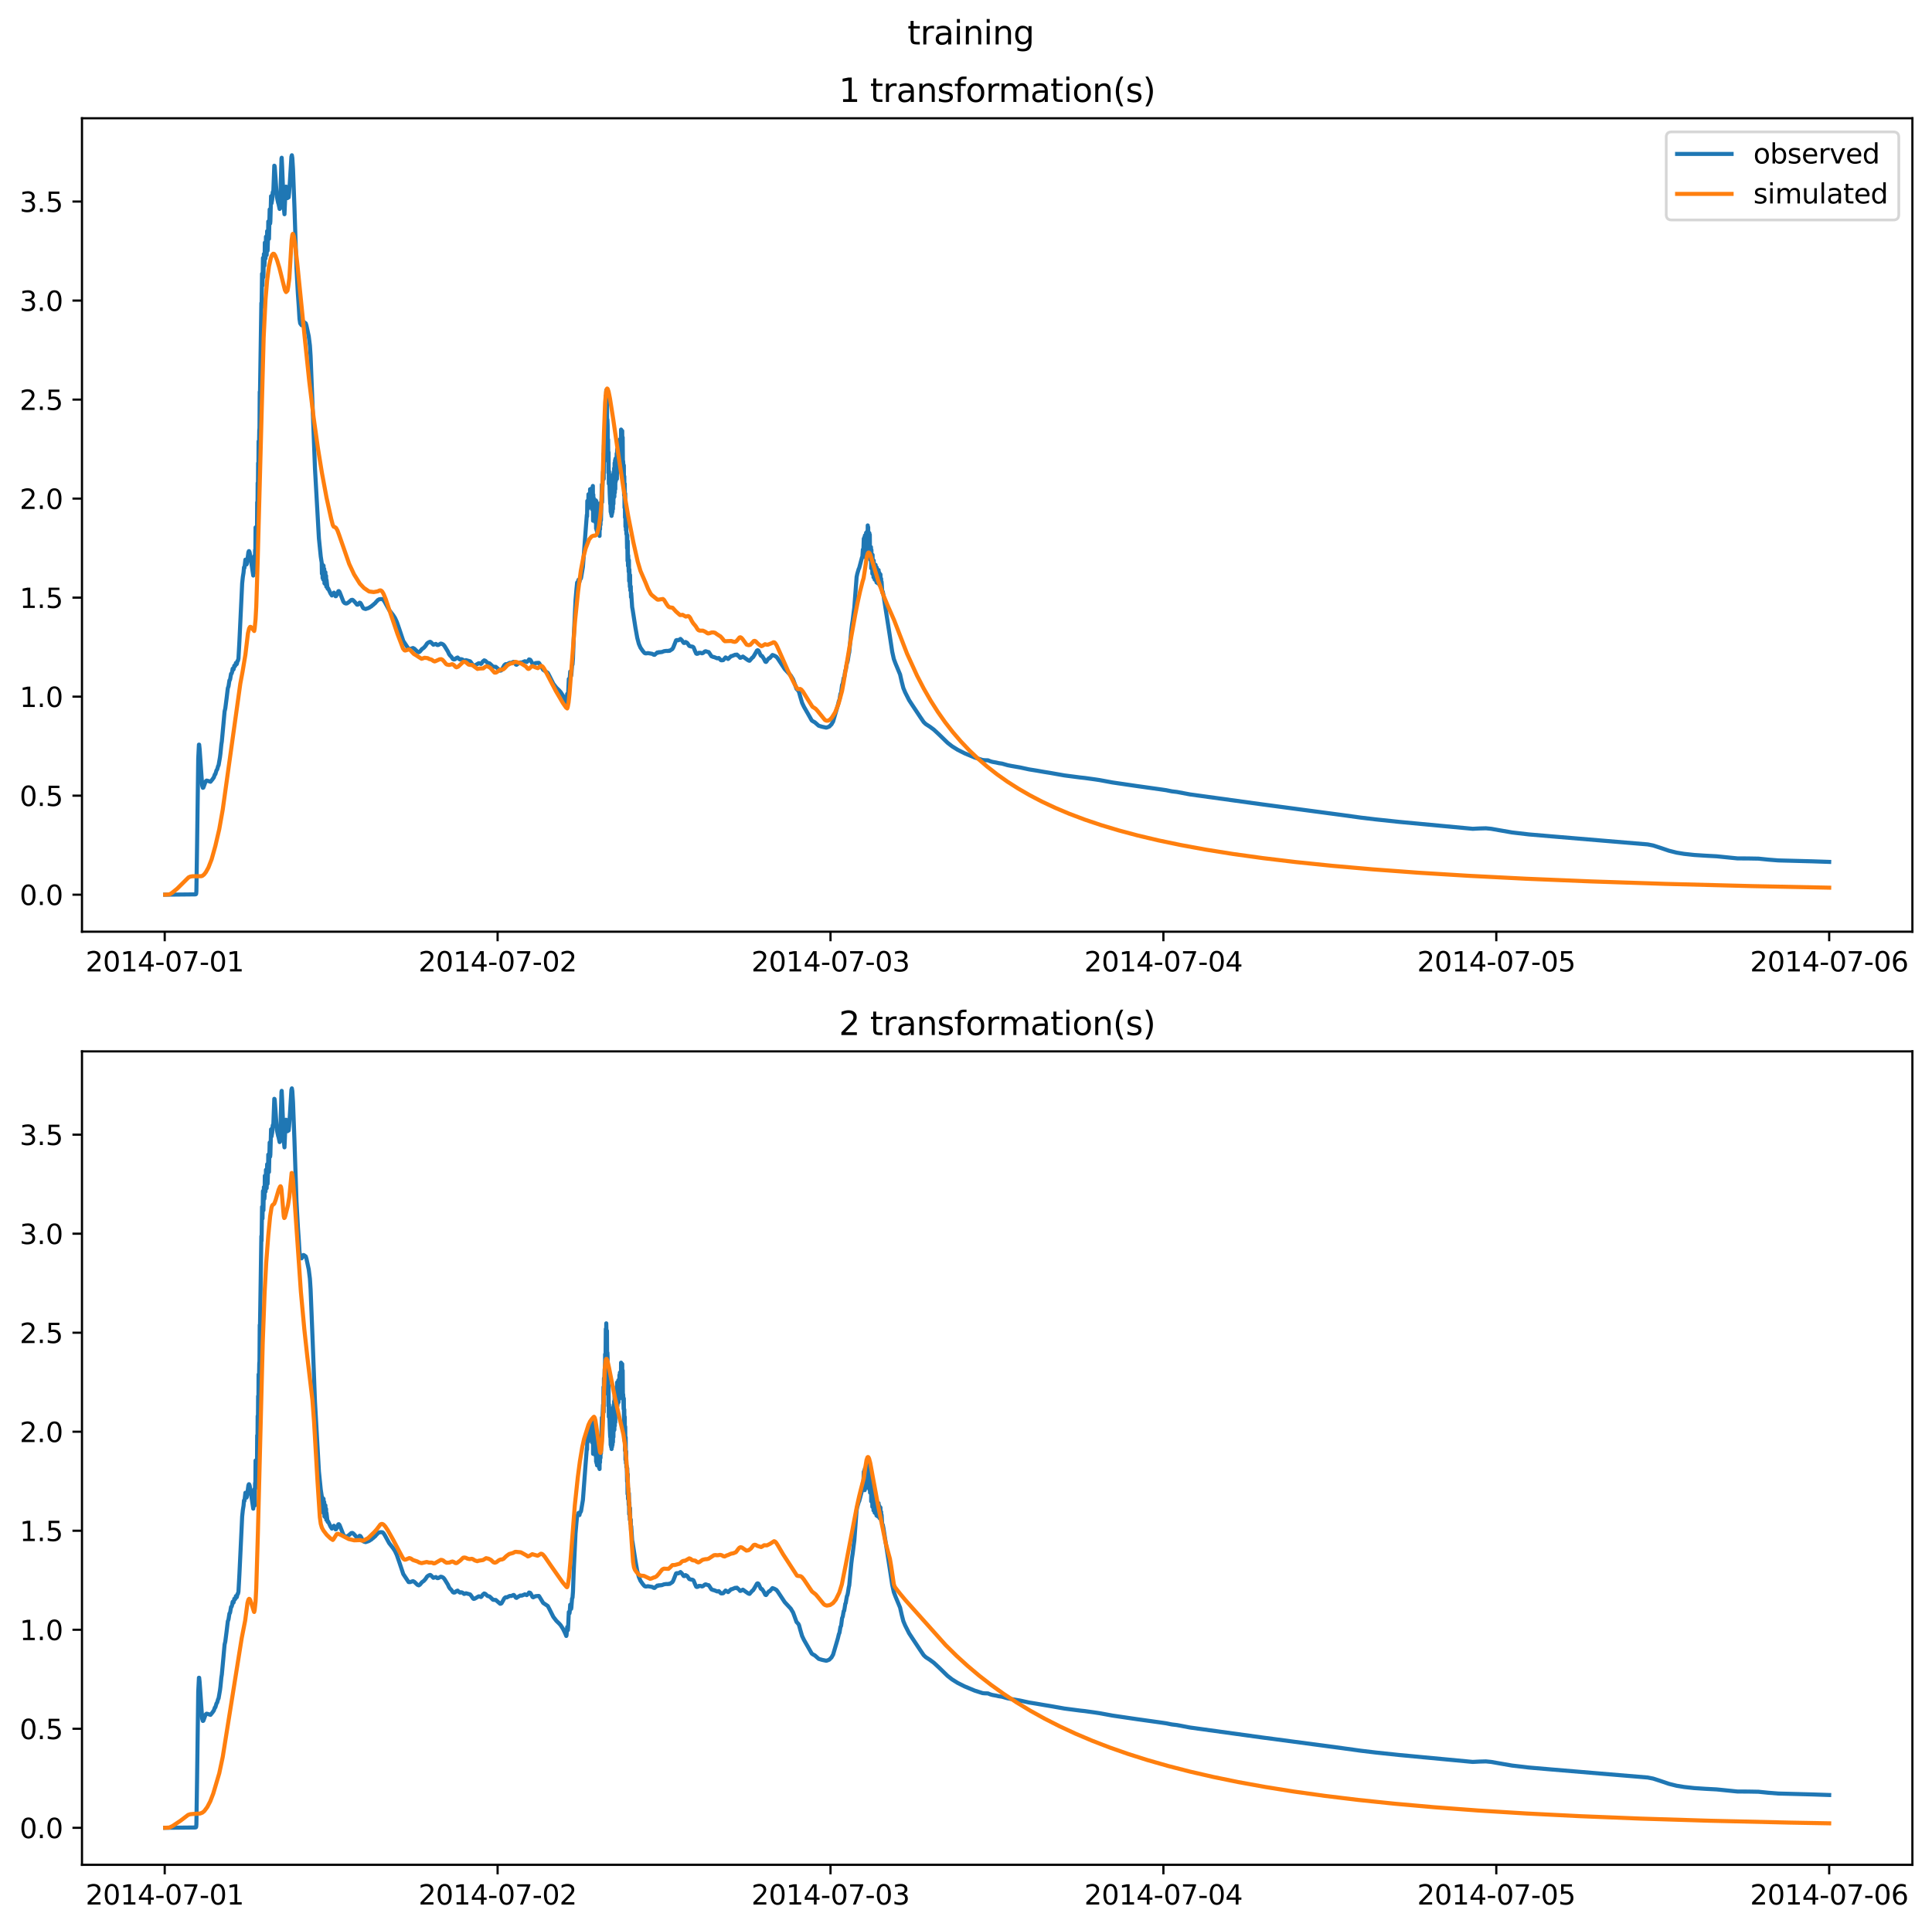 <?xml version="1.0" encoding="utf-8" standalone="no"?>
<!DOCTYPE svg PUBLIC "-//W3C//DTD SVG 1.1//EN"
  "http://www.w3.org/Graphics/SVG/1.1/DTD/svg11.dtd">
<svg xmlns:xlink="http://www.w3.org/1999/xlink" width="709.427pt" height="708.798pt" viewBox="0 0 709.427 708.798" xmlns="http://www.w3.org/2000/svg" version="1.1">
 <defs>
  <style type="text/css">*{stroke-linejoin: round; stroke-linecap: butt}</style>
 </defs>
 <g id="figure_1">
  <g id="patch_1">
   <path d="M 0 708.798 
L 709.427 708.798 
L 709.427 0 
L 0 0 
z
" style="fill: #ffffff"/>
  </g>
  <g id="axes_1">
   <g id="patch_2">
    <path d="M 30.103 342.2 
L 702.227 342.2 
L 702.227 43.44 
L 30.103 43.44 
z
" style="fill: #ffffff"/>
   </g>
   <g id="matplotlib.axis_1">
    <g id="xtick_1">
     <g id="line2d_1">
      <defs>
       <path id="mc7bfde289e" d="M 0 0 
L 0 3.5 
" style="stroke: #000000; stroke-width: 0.8"/>
      </defs>
      <g>
       <use xlink:href="#mc7bfde289e" x="60.484" y="342.2" style="stroke: #000000; stroke-width: 0.8"/>
      </g>
     </g>
     <g id="text_1">
      <!-- 2014-07-01 -->
      <g transform="translate(31.427 356.798) scale(0.1 -0.1)">
       <defs>
        <path id="DejaVuSans-32" d="M 1228 531 
L 3431 531 
L 3431 0 
L 469 0 
L 469 531 
Q 828 903 1448 1529 
Q 2069 2156 2228 2338 
Q 2531 2678 2651 2914 
Q 2772 3150 2772 3378 
Q 2772 3750 2511 3984 
Q 2250 4219 1831 4219 
Q 1534 4219 1204 4116 
Q 875 4013 500 3803 
L 500 4441 
Q 881 4594 1212 4672 
Q 1544 4750 1819 4750 
Q 2544 4750 2975 4387 
Q 3406 4025 3406 3419 
Q 3406 3131 3298 2873 
Q 3191 2616 2906 2266 
Q 2828 2175 2409 1742 
Q 1991 1309 1228 531 
z
" transform="scale(0.016)"/>
        <path id="DejaVuSans-30" d="M 2034 4250 
Q 1547 4250 1301 3770 
Q 1056 3291 1056 2328 
Q 1056 1369 1301 889 
Q 1547 409 2034 409 
Q 2525 409 2770 889 
Q 3016 1369 3016 2328 
Q 3016 3291 2770 3770 
Q 2525 4250 2034 4250 
z
M 2034 4750 
Q 2819 4750 3233 4129 
Q 3647 3509 3647 2328 
Q 3647 1150 3233 529 
Q 2819 -91 2034 -91 
Q 1250 -91 836 529 
Q 422 1150 422 2328 
Q 422 3509 836 4129 
Q 1250 4750 2034 4750 
z
" transform="scale(0.016)"/>
        <path id="DejaVuSans-31" d="M 794 531 
L 1825 531 
L 1825 4091 
L 703 3866 
L 703 4441 
L 1819 4666 
L 2450 4666 
L 2450 531 
L 3481 531 
L 3481 0 
L 794 0 
L 794 531 
z
" transform="scale(0.016)"/>
        <path id="DejaVuSans-34" d="M 2419 4116 
L 825 1625 
L 2419 1625 
L 2419 4116 
z
M 2253 4666 
L 3047 4666 
L 3047 1625 
L 3713 1625 
L 3713 1100 
L 3047 1100 
L 3047 0 
L 2419 0 
L 2419 1100 
L 313 1100 
L 313 1709 
L 2253 4666 
z
" transform="scale(0.016)"/>
        <path id="DejaVuSans-2d" d="M 313 2009 
L 1997 2009 
L 1997 1497 
L 313 1497 
L 313 2009 
z
" transform="scale(0.016)"/>
        <path id="DejaVuSans-37" d="M 525 4666 
L 3525 4666 
L 3525 4397 
L 1831 0 
L 1172 0 
L 2766 4134 
L 525 4134 
L 525 4666 
z
" transform="scale(0.016)"/>
       </defs>
       <use xlink:href="#DejaVuSans-32"/>
       <use xlink:href="#DejaVuSans-30" x="63.623"/>
       <use xlink:href="#DejaVuSans-31" x="127.246"/>
       <use xlink:href="#DejaVuSans-34" x="190.869"/>
       <use xlink:href="#DejaVuSans-2d" x="254.492"/>
       <use xlink:href="#DejaVuSans-30" x="290.576"/>
       <use xlink:href="#DejaVuSans-37" x="354.199"/>
       <use xlink:href="#DejaVuSans-2d" x="417.822"/>
       <use xlink:href="#DejaVuSans-30" x="453.906"/>
       <use xlink:href="#DejaVuSans-31" x="517.529"/>
      </g>
     </g>
    </g>
    <g id="xtick_2">
     <g id="line2d_2">
      <g>
       <use xlink:href="#mc7bfde289e" x="182.723" y="342.2" style="stroke: #000000; stroke-width: 0.8"/>
      </g>
     </g>
     <g id="text_2">
      <!-- 2014-07-02 -->
      <g transform="translate(153.665 356.798) scale(0.1 -0.1)">
       <use xlink:href="#DejaVuSans-32"/>
       <use xlink:href="#DejaVuSans-30" x="63.623"/>
       <use xlink:href="#DejaVuSans-31" x="127.246"/>
       <use xlink:href="#DejaVuSans-34" x="190.869"/>
       <use xlink:href="#DejaVuSans-2d" x="254.492"/>
       <use xlink:href="#DejaVuSans-30" x="290.576"/>
       <use xlink:href="#DejaVuSans-37" x="354.199"/>
       <use xlink:href="#DejaVuSans-2d" x="417.822"/>
       <use xlink:href="#DejaVuSans-30" x="453.906"/>
       <use xlink:href="#DejaVuSans-32" x="517.529"/>
      </g>
     </g>
    </g>
    <g id="xtick_3">
     <g id="line2d_3">
      <g>
       <use xlink:href="#mc7bfde289e" x="304.961" y="342.2" style="stroke: #000000; stroke-width: 0.8"/>
      </g>
     </g>
     <g id="text_3">
      <!-- 2014-07-03 -->
      <g transform="translate(275.903 356.798) scale(0.1 -0.1)">
       <defs>
        <path id="DejaVuSans-33" d="M 2597 2516 
Q 3050 2419 3304 2112 
Q 3559 1806 3559 1356 
Q 3559 666 3084 287 
Q 2609 -91 1734 -91 
Q 1441 -91 1130 -33 
Q 819 25 488 141 
L 488 750 
Q 750 597 1062 519 
Q 1375 441 1716 441 
Q 2309 441 2620 675 
Q 2931 909 2931 1356 
Q 2931 1769 2642 2001 
Q 2353 2234 1838 2234 
L 1294 2234 
L 1294 2753 
L 1863 2753 
Q 2328 2753 2575 2939 
Q 2822 3125 2822 3475 
Q 2822 3834 2567 4026 
Q 2313 4219 1838 4219 
Q 1578 4219 1281 4162 
Q 984 4106 628 3988 
L 628 4550 
Q 988 4650 1302 4700 
Q 1616 4750 1894 4750 
Q 2613 4750 3031 4423 
Q 3450 4097 3450 3541 
Q 3450 3153 3228 2886 
Q 3006 2619 2597 2516 
z
" transform="scale(0.016)"/>
       </defs>
       <use xlink:href="#DejaVuSans-32"/>
       <use xlink:href="#DejaVuSans-30" x="63.623"/>
       <use xlink:href="#DejaVuSans-31" x="127.246"/>
       <use xlink:href="#DejaVuSans-34" x="190.869"/>
       <use xlink:href="#DejaVuSans-2d" x="254.492"/>
       <use xlink:href="#DejaVuSans-30" x="290.576"/>
       <use xlink:href="#DejaVuSans-37" x="354.199"/>
       <use xlink:href="#DejaVuSans-2d" x="417.822"/>
       <use xlink:href="#DejaVuSans-30" x="453.906"/>
       <use xlink:href="#DejaVuSans-33" x="517.529"/>
      </g>
     </g>
    </g>
    <g id="xtick_4">
     <g id="line2d_4">
      <g>
       <use xlink:href="#mc7bfde289e" x="427.199" y="342.2" style="stroke: #000000; stroke-width: 0.8"/>
      </g>
     </g>
     <g id="text_4">
      <!-- 2014-07-04 -->
      <g transform="translate(398.141 356.798) scale(0.1 -0.1)">
       <use xlink:href="#DejaVuSans-32"/>
       <use xlink:href="#DejaVuSans-30" x="63.623"/>
       <use xlink:href="#DejaVuSans-31" x="127.246"/>
       <use xlink:href="#DejaVuSans-34" x="190.869"/>
       <use xlink:href="#DejaVuSans-2d" x="254.492"/>
       <use xlink:href="#DejaVuSans-30" x="290.576"/>
       <use xlink:href="#DejaVuSans-37" x="354.199"/>
       <use xlink:href="#DejaVuSans-2d" x="417.822"/>
       <use xlink:href="#DejaVuSans-30" x="453.906"/>
       <use xlink:href="#DejaVuSans-34" x="517.529"/>
      </g>
     </g>
    </g>
    <g id="xtick_5">
     <g id="line2d_5">
      <g>
       <use xlink:href="#mc7bfde289e" x="549.437" y="342.2" style="stroke: #000000; stroke-width: 0.8"/>
      </g>
     </g>
     <g id="text_5">
      <!-- 2014-07-05 -->
      <g transform="translate(520.38 356.798) scale(0.1 -0.1)">
       <defs>
        <path id="DejaVuSans-35" d="M 691 4666 
L 3169 4666 
L 3169 4134 
L 1269 4134 
L 1269 2991 
Q 1406 3038 1543 3061 
Q 1681 3084 1819 3084 
Q 2600 3084 3056 2656 
Q 3513 2228 3513 1497 
Q 3513 744 3044 326 
Q 2575 -91 1722 -91 
Q 1428 -91 1123 -41 
Q 819 9 494 109 
L 494 744 
Q 775 591 1075 516 
Q 1375 441 1709 441 
Q 2250 441 2565 725 
Q 2881 1009 2881 1497 
Q 2881 1984 2565 2268 
Q 2250 2553 1709 2553 
Q 1456 2553 1204 2497 
Q 953 2441 691 2322 
L 691 4666 
z
" transform="scale(0.016)"/>
       </defs>
       <use xlink:href="#DejaVuSans-32"/>
       <use xlink:href="#DejaVuSans-30" x="63.623"/>
       <use xlink:href="#DejaVuSans-31" x="127.246"/>
       <use xlink:href="#DejaVuSans-34" x="190.869"/>
       <use xlink:href="#DejaVuSans-2d" x="254.492"/>
       <use xlink:href="#DejaVuSans-30" x="290.576"/>
       <use xlink:href="#DejaVuSans-37" x="354.199"/>
       <use xlink:href="#DejaVuSans-2d" x="417.822"/>
       <use xlink:href="#DejaVuSans-30" x="453.906"/>
       <use xlink:href="#DejaVuSans-35" x="517.529"/>
      </g>
     </g>
    </g>
    <g id="xtick_6">
     <g id="line2d_6">
      <g>
       <use xlink:href="#mc7bfde289e" x="671.676" y="342.2" style="stroke: #000000; stroke-width: 0.8"/>
      </g>
     </g>
     <g id="text_6">
      <!-- 2014-07-06 -->
      <g transform="translate(642.618 356.798) scale(0.1 -0.1)">
       <defs>
        <path id="DejaVuSans-36" d="M 2113 2584 
Q 1688 2584 1439 2293 
Q 1191 2003 1191 1497 
Q 1191 994 1439 701 
Q 1688 409 2113 409 
Q 2538 409 2786 701 
Q 3034 994 3034 1497 
Q 3034 2003 2786 2293 
Q 2538 2584 2113 2584 
z
M 3366 4563 
L 3366 3988 
Q 3128 4100 2886 4159 
Q 2644 4219 2406 4219 
Q 1781 4219 1451 3797 
Q 1122 3375 1075 2522 
Q 1259 2794 1537 2939 
Q 1816 3084 2150 3084 
Q 2853 3084 3261 2657 
Q 3669 2231 3669 1497 
Q 3669 778 3244 343 
Q 2819 -91 2113 -91 
Q 1303 -91 875 529 
Q 447 1150 447 2328 
Q 447 3434 972 4092 
Q 1497 4750 2381 4750 
Q 2619 4750 2861 4703 
Q 3103 4656 3366 4563 
z
" transform="scale(0.016)"/>
       </defs>
       <use xlink:href="#DejaVuSans-32"/>
       <use xlink:href="#DejaVuSans-30" x="63.623"/>
       <use xlink:href="#DejaVuSans-31" x="127.246"/>
       <use xlink:href="#DejaVuSans-34" x="190.869"/>
       <use xlink:href="#DejaVuSans-2d" x="254.492"/>
       <use xlink:href="#DejaVuSans-30" x="290.576"/>
       <use xlink:href="#DejaVuSans-37" x="354.199"/>
       <use xlink:href="#DejaVuSans-2d" x="417.822"/>
       <use xlink:href="#DejaVuSans-30" x="453.906"/>
       <use xlink:href="#DejaVuSans-36" x="517.529"/>
      </g>
     </g>
    </g>
   </g>
   <g id="matplotlib.axis_2">
    <g id="ytick_1">
     <g id="line2d_7">
      <defs>
       <path id="m9730cce66d" d="M 0 0 
L -3.5 0 
" style="stroke: #000000; stroke-width: 0.8"/>
      </defs>
      <g>
       <use xlink:href="#m9730cce66d" x="30.103" y="328.602" style="stroke: #000000; stroke-width: 0.8"/>
      </g>
     </g>
     <g id="text_7">
      <!-- 0.0 -->
      <g transform="translate(7.2 332.401) scale(0.1 -0.1)">
       <defs>
        <path id="DejaVuSans-2e" d="M 684 794 
L 1344 794 
L 1344 0 
L 684 0 
L 684 794 
z
" transform="scale(0.016)"/>
       </defs>
       <use xlink:href="#DejaVuSans-30"/>
       <use xlink:href="#DejaVuSans-2e" x="63.623"/>
       <use xlink:href="#DejaVuSans-30" x="95.41"/>
      </g>
     </g>
    </g>
    <g id="ytick_2">
     <g id="line2d_8">
      <g>
       <use xlink:href="#m9730cce66d" x="30.103" y="292.234" style="stroke: #000000; stroke-width: 0.8"/>
      </g>
     </g>
     <g id="text_8">
      <!-- 0.5 -->
      <g transform="translate(7.2 296.033) scale(0.1 -0.1)">
       <use xlink:href="#DejaVuSans-30"/>
       <use xlink:href="#DejaVuSans-2e" x="63.623"/>
       <use xlink:href="#DejaVuSans-35" x="95.41"/>
      </g>
     </g>
    </g>
    <g id="ytick_3">
     <g id="line2d_9">
      <g>
       <use xlink:href="#m9730cce66d" x="30.103" y="255.866" style="stroke: #000000; stroke-width: 0.8"/>
      </g>
     </g>
     <g id="text_9">
      <!-- 1.0 -->
      <g transform="translate(7.2 259.665) scale(0.1 -0.1)">
       <use xlink:href="#DejaVuSans-31"/>
       <use xlink:href="#DejaVuSans-2e" x="63.623"/>
       <use xlink:href="#DejaVuSans-30" x="95.41"/>
      </g>
     </g>
    </g>
    <g id="ytick_4">
     <g id="line2d_10">
      <g>
       <use xlink:href="#m9730cce66d" x="30.103" y="219.498" style="stroke: #000000; stroke-width: 0.8"/>
      </g>
     </g>
     <g id="text_10">
      <!-- 1.5 -->
      <g transform="translate(7.2 223.297) scale(0.1 -0.1)">
       <use xlink:href="#DejaVuSans-31"/>
       <use xlink:href="#DejaVuSans-2e" x="63.623"/>
       <use xlink:href="#DejaVuSans-35" x="95.41"/>
      </g>
     </g>
    </g>
    <g id="ytick_5">
     <g id="line2d_11">
      <g>
       <use xlink:href="#m9730cce66d" x="30.103" y="183.13" style="stroke: #000000; stroke-width: 0.8"/>
      </g>
     </g>
     <g id="text_11">
      <!-- 2.0 -->
      <g transform="translate(7.2 186.929) scale(0.1 -0.1)">
       <use xlink:href="#DejaVuSans-32"/>
       <use xlink:href="#DejaVuSans-2e" x="63.623"/>
       <use xlink:href="#DejaVuSans-30" x="95.41"/>
      </g>
     </g>
    </g>
    <g id="ytick_6">
     <g id="line2d_12">
      <g>
       <use xlink:href="#m9730cce66d" x="30.103" y="146.762" style="stroke: #000000; stroke-width: 0.8"/>
      </g>
     </g>
     <g id="text_12">
      <!-- 2.5 -->
      <g transform="translate(7.2 150.561) scale(0.1 -0.1)">
       <use xlink:href="#DejaVuSans-32"/>
       <use xlink:href="#DejaVuSans-2e" x="63.623"/>
       <use xlink:href="#DejaVuSans-35" x="95.41"/>
      </g>
     </g>
    </g>
    <g id="ytick_7">
     <g id="line2d_13">
      <g>
       <use xlink:href="#m9730cce66d" x="30.103" y="110.394" style="stroke: #000000; stroke-width: 0.8"/>
      </g>
     </g>
     <g id="text_13">
      <!-- 3.0 -->
      <g transform="translate(7.2 114.193) scale(0.1 -0.1)">
       <use xlink:href="#DejaVuSans-33"/>
       <use xlink:href="#DejaVuSans-2e" x="63.623"/>
       <use xlink:href="#DejaVuSans-30" x="95.41"/>
      </g>
     </g>
    </g>
    <g id="ytick_8">
     <g id="line2d_14">
      <g>
       <use xlink:href="#m9730cce66d" x="30.103" y="74.026" style="stroke: #000000; stroke-width: 0.8"/>
      </g>
     </g>
     <g id="text_14">
      <!-- 3.5 -->
      <g transform="translate(7.2 77.825) scale(0.1 -0.1)">
       <use xlink:href="#DejaVuSans-33"/>
       <use xlink:href="#DejaVuSans-2e" x="63.623"/>
       <use xlink:href="#DejaVuSans-35" x="95.41"/>
      </g>
     </g>
    </g>
   </g>
   <g id="line2d_15">
    <path d="M 60.654 328.602 
L 71.69 328.491 
L 71.944 328.424 
L 72.029 328.291 
L 72.114 327.325 
L 72.369 310.335 
L 72.793 278.606 
L 73.048 273.491 
L 73.133 273.502 
L 73.302 275.094 
L 74.236 288.55 
L 74.491 289.358 
L 74.661 289.285 
L 74.915 288.612 
L 75.51 286.995 
L 75.849 286.701 
L 76.189 286.758 
L 77.292 287.124 
L 78.056 286.187 
L 78.311 285.799 
L 78.481 285.608 
L 78.905 284.428 
L 79.075 284.353 
L 79.245 283.795 
L 79.499 282.926 
L 79.754 282.588 
L 80.093 281.35 
L 80.263 281.09 
L 80.433 280.088 
L 80.773 278.145 
L 80.942 276.806 
L 81.282 273.403 
L 81.452 272.342 
L 82.046 265.961 
L 82.216 264.08 
L 82.47 261.283 
L 82.725 260.219 
L 83.234 256.291 
L 83.404 254.857 
L 83.659 252.757 
L 83.913 252.065 
L 84.253 249.867 
L 84.423 249.743 
L 84.508 249.448 
L 84.847 247.468 
L 85.017 247.434 
L 85.187 246.977 
L 85.441 245.584 
L 85.611 245.822 
L 85.696 245.939 
L 85.781 245.809 
L 86.036 244.485 
L 86.205 244.607 
L 86.29 244.691 
L 86.375 244.566 
L 86.63 243.489 
L 86.884 243.965 
L 86.969 243.863 
L 87.224 242.696 
L 87.394 242.639 
L 87.564 241.837 
L 87.903 235.677 
L 88.922 214.26 
L 89.176 211.873 
L 89.431 210.31 
L 89.601 208.361 
L 89.686 208.617 
L 89.771 208.56 
L 90.11 205.553 
L 90.195 205.612 
L 90.535 207.303 
L 90.62 207.151 
L 90.789 206.053 
L 91.214 202.815 
L 91.384 202.418 
L 91.468 202.419 
L 91.638 202.787 
L 91.978 204.65 
L 92.996 211.391 
L 93.166 208.243 
L 93.251 209.772 
L 93.421 204.209 
L 93.506 210.263 
L 93.676 201.981 
L 93.76 203.148 
L 93.845 193.711 
L 93.93 203.746 
L 94.015 196.633 
L 94.1 200.229 
L 94.27 194.835 
L 94.355 196.943 
L 94.439 184.481 
L 94.524 192.401 
L 94.609 177.379 
L 94.694 184.355 
L 94.779 170.067 
L 94.864 177.537 
L 94.949 162.081 
L 95.034 169.997 
L 95.203 158.13 
L 95.288 157.261 
L 95.373 143.929 
L 95.458 145.15 
L 95.967 111.291 
L 96.052 113.001 
L 96.222 100.537 
L 96.392 104.839 
L 96.562 94.725 
L 96.731 101.785 
L 96.901 93.288 
L 97.071 97.583 
L 97.156 96.606 
L 97.241 89.126 
L 97.326 89.996 
L 97.495 94.945 
L 97.58 93.21 
L 97.665 86.925 
L 97.835 93.618 
L 97.92 93.675 
L 98.09 84.891 
L 98.259 92.072 
L 98.429 87.157 
L 98.514 81.335 
L 98.599 82.863 
L 98.769 87.729 
L 99.023 76.915 
L 99.193 82.1 
L 99.278 81.267 
L 99.533 72.049 
L 99.703 74.682 
L 99.957 73.201 
L 100.127 70.781 
L 100.212 70.433 
L 100.297 71.052 
L 100.382 69.983 
L 100.721 60.861 
L 100.806 60.916 
L 100.891 61.382 
L 101.655 72.279 
L 102.164 74.603 
L 102.249 74.738 
L 102.674 76.741 
L 102.758 76.669 
L 102.928 74.472 
L 103.098 67.615 
L 103.353 58.328 
L 103.438 57.94 
L 103.607 61.327 
L 104.202 76.243 
L 104.456 78.682 
L 104.711 72.843 
L 104.966 68.613 
L 105.05 68.54 
L 105.305 70.829 
L 105.475 72.743 
L 105.56 72.757 
L 105.899 71.977 
L 105.984 72.483 
L 106.154 70.913 
L 106.409 67.33 
L 107.003 57.572 
L 107.173 57.02 
L 107.342 58.033 
L 107.597 62.164 
L 108.106 75.66 
L 108.87 98.57 
L 109.38 107.853 
L 109.719 112.752 
L 109.974 117.083 
L 110.229 118.77 
L 110.738 119.45 
L 110.993 119.088 
L 111.417 118.231 
L 111.587 118.27 
L 112.266 118.758 
L 112.521 119.544 
L 113.369 123.506 
L 113.794 126.894 
L 114.049 130.798 
L 114.813 150.005 
L 115.661 172.158 
L 117.105 197.723 
L 117.784 204.422 
L 118.123 206.638 
L 118.208 210.714 
L 118.293 209.476 
L 118.378 207.264 
L 118.463 212.313 
L 118.548 208.313 
L 118.632 209.185 
L 118.717 212.905 
L 118.802 207.771 
L 118.887 212.203 
L 118.972 211.786 
L 119.057 208.971 
L 119.142 214.249 
L 119.227 210.398 
L 119.312 211.623 
L 119.396 214.523 
L 119.481 210.174 
L 119.566 213.934 
L 119.651 213.35 
L 119.736 211.484 
L 119.821 215.479 
L 119.906 213.024 
L 120.245 215.995 
L 120.33 216.257 
L 120.5 216.067 
L 120.755 216.651 
L 121.349 217.937 
L 121.858 218.711 
L 122.198 218.254 
L 122.368 218.054 
L 122.622 217.67 
L 122.792 217.972 
L 123.216 218.988 
L 123.386 218.958 
L 123.641 218.493 
L 124.235 217.137 
L 124.405 217.094 
L 124.66 217.372 
L 125.084 218.406 
L 126.103 221.005 
L 126.527 221.472 
L 126.951 221.653 
L 127.376 221.634 
L 128.055 221.177 
L 128.989 220.36 
L 129.413 220.303 
L 129.753 220.528 
L 130.262 221.072 
L 131.111 222.086 
L 131.366 222.086 
L 131.62 221.875 
L 132.045 221.355 
L 132.299 221.434 
L 132.554 221.773 
L 133.318 223.269 
L 133.573 223.477 
L 134.252 223.672 
L 135.27 223.34 
L 135.78 223.08 
L 136.034 222.863 
L 136.374 222.711 
L 136.629 222.425 
L 136.968 222.204 
L 137.223 221.974 
L 137.478 221.726 
L 137.732 221.556 
L 138.157 221.019 
L 138.326 220.889 
L 138.666 220.458 
L 139.006 220.252 
L 139.26 220.105 
L 139.939 220.016 
L 140.449 220.077 
L 140.788 220.35 
L 141.297 221.127 
L 142.91 224.067 
L 144.353 225.909 
L 145.033 226.96 
L 145.712 228.415 
L 146.561 230.859 
L 148.089 235.418 
L 150.041 238.352 
L 150.55 238.382 
L 150.975 238.227 
L 151.654 238.009 
L 152.163 238.277 
L 153.267 239.348 
L 153.776 239.558 
L 154.2 239.287 
L 154.964 238.372 
L 155.304 238.148 
L 155.644 237.899 
L 156.238 237.233 
L 156.832 236.328 
L 157.171 236.075 
L 157.511 235.868 
L 157.935 235.723 
L 158.19 235.835 
L 159.124 236.786 
L 160.058 236.498 
L 160.567 236.901 
L 160.907 236.909 
L 161.84 236.38 
L 162.265 236.465 
L 162.774 236.742 
L 163.199 237.231 
L 164.472 239.308 
L 164.896 240.258 
L 165.321 240.839 
L 165.66 241.144 
L 166.339 242.08 
L 166.679 242.213 
L 167.103 242.116 
L 167.443 241.749 
L 168.037 241.491 
L 168.546 241.996 
L 168.971 242.231 
L 169.226 242.092 
L 169.65 242.17 
L 169.905 242.298 
L 170.414 242.705 
L 170.669 242.656 
L 171.093 242.464 
L 172.621 242.886 
L 172.961 243.286 
L 173.725 244.414 
L 173.979 244.533 
L 174.404 244.407 
L 175.677 243.64 
L 175.932 243.578 
L 176.611 243.843 
L 176.865 243.623 
L 177.29 242.95 
L 177.545 242.765 
L 177.799 242.537 
L 178.224 242.7 
L 178.563 243.029 
L 178.988 243.441 
L 179.412 243.552 
L 179.752 243.643 
L 180.261 244.101 
L 181.025 244.84 
L 181.28 244.882 
L 181.534 244.882 
L 181.789 244.932 
L 182.044 244.928 
L 183.656 246.319 
L 183.911 246.295 
L 184.166 246.139 
L 184.845 244.94 
L 185.184 244.319 
L 185.524 244.012 
L 185.779 243.909 
L 186.118 243.992 
L 187.137 243.448 
L 187.816 243.462 
L 188.41 243.134 
L 188.665 243.087 
L 188.919 243.368 
L 189.429 244.079 
L 189.683 244.161 
L 190.023 243.897 
L 191.042 243.302 
L 191.466 243.341 
L 191.721 243.283 
L 192.739 242.859 
L 193.419 243.147 
L 194.013 242.605 
L 194.267 242.194 
L 194.692 242.323 
L 194.947 242.674 
L 195.541 243.829 
L 195.795 243.954 
L 196.05 243.837 
L 196.644 243.542 
L 197.408 243.469 
L 197.663 243.484 
L 197.833 243.442 
L 198.002 243.615 
L 199.446 246.006 
L 201.143 247.135 
L 201.653 248.089 
L 203.181 251.129 
L 204.284 252.57 
L 205.388 253.645 
L 205.897 254.231 
L 206.746 255.563 
L 207.51 257.114 
L 207.934 258.149 
L 208.019 257.931 
L 208.274 254.845 
L 208.529 256.007 
L 208.613 254.944 
L 208.868 249.358 
L 208.953 249.375 
L 209.123 249.815 
L 209.208 249.206 
L 209.377 246.66 
L 209.462 246.66 
L 209.717 248.204 
L 209.802 247.718 
L 210.057 244.429 
L 210.226 244.075 
L 210.396 241.864 
L 210.651 234.695 
L 211.33 220.497 
L 211.669 216.514 
L 211.924 213.958 
L 212.179 213.791 
L 212.433 212.937 
L 212.773 213.744 
L 212.943 213.016 
L 213.112 212.63 
L 213.197 212.636 
L 213.367 212.231 
L 214.046 208.171 
L 214.98 195.693 
L 215.489 189.104 
L 215.574 189.666 
L 215.659 183.989 
L 215.744 187.075 
L 215.914 183.676 
L 215.999 186.202 
L 216.084 181.533 
L 216.168 186.34 
L 216.253 181.974 
L 216.338 184.351 
L 216.508 182.95 
L 216.593 185.592 
L 216.678 179.671 
L 216.763 186.016 
L 216.848 180.466 
L 216.932 184.153 
L 217.102 180.341 
L 217.187 186.169 
L 217.272 179.336 
L 217.357 186.987 
L 217.442 180.999 
L 217.612 187.343 
L 217.696 178.482 
L 217.781 191.269 
L 217.866 181.693 
L 217.951 188.891 
L 218.036 182.963 
L 218.121 187.605 
L 218.206 185.41 
L 218.375 188.687 
L 218.46 185.573 
L 218.545 189.718 
L 218.63 184.932 
L 218.715 191.966 
L 218.8 183.788 
L 218.885 194.113 
L 218.97 184.096 
L 219.055 194.72 
L 219.139 184.63 
L 219.224 195.475 
L 219.309 186.797 
L 219.394 193.84 
L 219.479 188.504 
L 219.649 192.829 
L 219.734 189.482 
L 219.819 194.646 
L 219.903 187.95 
L 219.988 196.399 
L 220.073 186.587 
L 220.158 196.828 
L 220.243 185.657 
L 220.328 194.407 
L 220.413 184.835 
L 220.498 192.761 
L 220.583 187.637 
L 220.667 191.146 
L 221.007 177.942 
L 221.092 184.468 
L 221.262 177.136 
L 221.431 173.256 
L 221.516 175.539 
L 221.601 166.716 
L 221.686 175.887 
L 221.771 163.522 
L 221.856 169.492 
L 222.026 160.121 
L 222.111 164.2 
L 222.195 154.677 
L 222.28 158.296 
L 222.365 154.751 
L 222.45 145.386 
L 222.535 153.194 
L 222.62 143.321 
L 222.79 151.218 
L 222.875 146.069 
L 222.959 158.684 
L 223.044 154.088 
L 223.129 156.252 
L 223.214 165.406 
L 223.299 161.456 
L 223.384 173.644 
L 223.469 166.137 
L 223.554 177.682 
L 223.639 173.09 
L 223.893 181.285 
L 224.063 185.036 
L 224.148 184.298 
L 224.233 187.988 
L 224.318 183.091 
L 224.403 188.723 
L 224.487 182.687 
L 224.572 189.485 
L 224.657 178.926 
L 224.742 188.701 
L 224.827 177.335 
L 224.912 187.987 
L 224.997 176.369 
L 225.082 186.958 
L 225.167 174.176 
L 225.251 185.086 
L 225.336 173.393 
L 225.421 182.771 
L 225.506 171.966 
L 225.591 182.433 
L 225.676 170.024 
L 225.761 180.937 
L 225.846 169.062 
L 225.931 179.65 
L 226.015 168.426 
L 226.1 176.87 
L 226.185 170.346 
L 226.355 173.627 
L 226.44 166.571 
L 226.525 175.903 
L 226.61 164.999 
L 226.694 173.714 
L 226.864 167.416 
L 226.949 172.562 
L 227.034 164.226 
L 227.119 172.294 
L 227.204 164.823 
L 227.374 169.413 
L 227.458 162.301 
L 227.543 170.946 
L 227.628 161.386 
L 227.713 167.722 
L 227.883 161.454 
L 227.968 168.676 
L 228.053 157.763 
L 228.138 166.98 
L 228.222 160.743 
L 228.307 161.755 
L 228.392 167.065 
L 228.477 158.264 
L 228.562 170.606 
L 228.647 160.634 
L 228.732 170.381 
L 228.817 169.394 
L 228.902 170.922 
L 228.986 174.762 
L 229.071 170.917 
L 229.156 181.891 
L 229.241 174.976 
L 229.326 186.463 
L 229.411 177.694 
L 229.496 190.059 
L 229.581 181.284 
L 229.666 193.392 
L 229.75 185.217 
L 229.835 194.697 
L 229.92 190.296 
L 230.005 196.139 
L 230.09 195.658 
L 230.175 196.407 
L 230.26 201.358 
L 230.345 196.581 
L 230.43 205.985 
L 230.514 198.703 
L 230.599 207.801 
L 230.684 204 
L 230.854 209.981 
L 230.939 205.737 
L 231.024 213.409 
L 231.109 209.164 
L 231.278 215.49 
L 231.363 211.196 
L 231.448 216.827 
L 231.533 216.091 
L 231.618 215.383 
L 231.703 219.33 
L 231.788 217.868 
L 232.127 222.991 
L 232.297 223.876 
L 233.316 230.437 
L 233.995 234.258 
L 234.589 236.499 
L 235.183 237.87 
L 236.032 239.091 
L 236.626 239.782 
L 236.966 239.974 
L 237.39 239.969 
L 237.9 239.872 
L 239.513 240.144 
L 240.022 240.47 
L 240.361 240.51 
L 241.38 239.623 
L 241.635 239.74 
L 241.974 239.515 
L 242.314 239.589 
L 242.568 239.485 
L 242.908 239.519 
L 243.842 239.173 
L 244.521 239.074 
L 244.86 239.066 
L 245.115 239.084 
L 245.37 239.1 
L 245.624 238.972 
L 245.879 239.036 
L 246.898 238.374 
L 247.237 237.779 
L 248.256 235.183 
L 248.596 235.06 
L 249.105 235.159 
L 249.869 234.669 
L 250.378 235.176 
L 251.057 236.132 
L 251.397 236.15 
L 251.736 235.791 
L 252.331 236.113 
L 253.095 237.227 
L 253.689 237.423 
L 254.113 237.472 
L 254.453 237.579 
L 254.707 237.831 
L 255.217 239.113 
L 255.641 240.037 
L 255.896 240.149 
L 256.32 240.062 
L 256.66 239.753 
L 256.999 239.791 
L 257.254 239.757 
L 257.763 239.956 
L 258.188 239.818 
L 258.782 239.29 
L 259.122 239.187 
L 260.055 239.497 
L 260.225 239.488 
L 260.48 239.853 
L 261.244 241.026 
L 261.923 241.297 
L 262.178 241.322 
L 263.366 241.802 
L 263.706 241.715 
L 263.96 241.68 
L 264.3 242.06 
L 264.724 242.477 
L 265.064 242.53 
L 265.573 242.441 
L 266.422 241.461 
L 266.677 241.609 
L 267.356 242.034 
L 268.459 240.995 
L 268.714 240.989 
L 269.987 240.464 
L 270.412 240.593 
L 270.581 240.411 
L 270.836 240.629 
L 271.43 241.194 
L 271.77 241.601 
L 272.025 241.563 
L 272.788 241.141 
L 273.213 241.445 
L 273.637 241.755 
L 274.571 242.408 
L 274.826 242.555 
L 275.08 242.669 
L 275.25 242.681 
L 275.76 242.082 
L 275.929 241.914 
L 276.184 241.584 
L 276.524 241.372 
L 277.033 240.561 
L 277.967 238.925 
L 278.221 238.817 
L 278.476 238.935 
L 278.731 239.392 
L 279.325 240.715 
L 279.58 240.954 
L 279.749 240.889 
L 280.004 241.201 
L 280.513 242.013 
L 281.023 243.017 
L 281.277 243.122 
L 281.447 242.966 
L 281.871 242.292 
L 282.381 241.735 
L 282.635 241.713 
L 283.654 240.567 
L 284.333 240.809 
L 285.097 241.233 
L 285.522 241.761 
L 288.153 245.733 
L 290.36 248.105 
L 291.209 249.518 
L 291.718 250.869 
L 292.482 253.011 
L 293.162 253.718 
L 293.416 254.243 
L 293.841 255.827 
L 294.52 258.131 
L 295.199 259.573 
L 297.236 263.125 
L 298.085 264.636 
L 298.679 265.01 
L 299.189 265.281 
L 300.632 266.556 
L 301.905 266.935 
L 303.433 267.254 
L 304.197 266.982 
L 304.536 266.832 
L 304.706 266.659 
L 305.046 266.284 
L 305.3 266.079 
L 305.725 265.308 
L 305.895 265.046 
L 307.168 260.723 
L 307.508 259.544 
L 307.677 258.958 
L 308.017 257.537 
L 308.272 256.916 
L 308.611 254.798 
L 308.781 254.592 
L 308.866 254.256 
L 309.205 251.612 
L 309.46 251.013 
L 309.8 249.011 
L 309.969 248.924 
L 310.139 247.949 
L 310.394 246.323 
L 310.564 246.043 
L 310.733 244.969 
L 310.988 243.521 
L 311.158 243.216 
L 311.328 242.462 
L 311.667 240.279 
L 311.837 239.601 
L 312.601 231.507 
L 312.855 229.469 
L 313.11 227.837 
L 313.45 225.047 
L 313.704 223.104 
L 314.553 211.88 
L 314.808 210.691 
L 315.317 208.968 
L 315.487 208.661 
L 316.506 204.803 
L 316.675 204.356 
L 316.845 201.843 
L 316.93 201.962 
L 317.015 202.597 
L 317.185 197.814 
L 317.27 202.371 
L 317.439 197.216 
L 317.524 204.585 
L 317.609 196.623 
L 317.694 202.957 
L 317.864 198.216 
L 317.949 203.676 
L 318.034 195.666 
L 318.119 203.737 
L 318.203 196.031 
L 318.288 199.491 
L 318.373 199.055 
L 318.458 195.128 
L 318.543 201.176 
L 318.628 192.98 
L 318.713 201.826 
L 318.798 193.629 
L 318.883 200.028 
L 318.967 196.643 
L 319.137 200.655 
L 319.222 195.755 
L 319.307 204.473 
L 319.392 196.371 
L 319.477 205.503 
L 319.562 200.692 
L 319.731 205.351 
L 319.816 200.932 
L 319.901 208.699 
L 319.986 201.998 
L 320.071 207.806 
L 320.156 206.427 
L 320.241 204.639 
L 320.326 210.705 
L 320.41 203.794 
L 320.495 210.498 
L 320.665 206.604 
L 320.75 212.03 
L 320.835 205.871 
L 320.92 210.865 
L 321.005 209.871 
L 321.09 207.538 
L 321.174 212.869 
L 321.259 207.487 
L 321.429 211.873 
L 321.514 207.462 
L 321.599 213.237 
L 321.684 209.665 
L 321.769 209.816 
L 321.854 213.919 
L 321.938 208.421 
L 322.023 212.606 
L 322.108 212.104 
L 322.193 209.085 
L 322.278 214.206 
L 322.363 210.016 
L 322.533 213.94 
L 322.618 209.37 
L 322.702 213.491 
L 322.787 212.445 
L 322.872 210.33 
L 322.957 214.876 
L 323.042 210.995 
L 323.212 214.816 
L 323.297 210.971 
L 323.382 214.556 
L 323.466 214.045 
L 323.551 212.546 
L 323.636 216.046 
L 323.721 213.687 
L 323.976 217.602 
L 324.146 217.286 
L 324.4 218.543 
L 326.692 233.226 
L 327.626 239.397 
L 328.22 242.051 
L 328.814 243.65 
L 330.512 247.729 
L 331.106 250.37 
L 331.701 252.686 
L 332.38 254.307 
L 333.823 257.162 
L 334.926 258.853 
L 337.897 263.324 
L 339.171 265.204 
L 339.935 265.931 
L 341.463 266.921 
L 342.906 267.991 
L 344.773 269.726 
L 347.914 272.786 
L 349.612 274.116 
L 351.649 275.389 
L 354.196 276.672 
L 357.931 278.225 
L 360.817 279.141 
L 361.666 279.222 
L 362.769 279.241 
L 363.618 279.592 
L 364.382 279.815 
L 365.825 280.074 
L 366.759 280.292 
L 367.948 280.464 
L 369.985 281.044 
L 371.343 281.315 
L 374.654 281.89 
L 377.879 282.588 
L 380.596 283.026 
L 383.227 283.488 
L 385.35 283.83 
L 390.867 284.804 
L 396.64 285.555 
L 398.337 285.738 
L 402.072 286.258 
L 403.685 286.5 
L 408.524 287.393 
L 417.182 288.665 
L 426.265 289.94 
L 428.218 290.224 
L 430.255 290.64 
L 432.208 290.874 
L 436.961 291.775 
L 463.531 295.443 
L 493.327 299.417 
L 499.693 300.299 
L 505.041 300.94 
L 513.7 301.858 
L 540.779 304.405 
L 543.156 304.282 
L 545.617 304.217 
L 547.57 304.409 
L 550.371 304.902 
L 555.21 305.745 
L 561.407 306.469 
L 569.726 307.18 
L 605.039 310.138 
L 607.076 310.543 
L 609.708 311.396 
L 612.849 312.463 
L 615.65 313.162 
L 618.366 313.607 
L 622.101 314.016 
L 626.346 314.291 
L 630.335 314.503 
L 637.975 315.276 
L 641.88 315.296 
L 645.7 315.364 
L 649.35 315.735 
L 653 316.019 
L 657.924 316.147 
L 665.394 316.348 
L 671.676 316.559 
L 671.676 316.559 
" clip-path="url(#pc83965b62d)" style="fill: none; stroke: #1f77b4; stroke-width: 1.5; stroke-linecap: square"/>
   </g>
   <g id="line2d_16">
    <path d="M 60.654 328.602 
L 62.182 328.501 
L 63.116 327.984 
L 65.068 326.389 
L 67.445 324.034 
L 69.228 322.26 
L 69.907 321.954 
L 70.756 321.821 
L 72.454 321.837 
L 73.982 321.808 
L 74.321 321.665 
L 74.915 321.212 
L 75.594 320.345 
L 76.528 318.649 
L 77.717 315.592 
L 79.075 310.722 
L 80.518 304.525 
L 81.791 297.335 
L 88.243 251.096 
L 89.092 246.546 
L 90.11 240.453 
L 91.044 232.601 
L 91.468 230.823 
L 91.808 230.265 
L 92.063 230.244 
L 92.317 230.474 
L 93.336 231.761 
L 93.506 230.865 
L 93.845 227.422 
L 94.1 222.72 
L 94.609 206.454 
L 96.816 123.978 
L 97.495 110.086 
L 98.09 102.924 
L 98.769 97.844 
L 99.448 94.764 
L 99.872 93.66 
L 100.297 93.2 
L 100.636 93.257 
L 101.061 93.88 
L 101.74 95.591 
L 102.589 98.388 
L 104.626 106.56 
L 105.05 107.274 
L 105.56 106.742 
L 105.814 105.418 
L 106.239 102.279 
L 106.578 96.786 
L 107.088 88.187 
L 107.342 86.29 
L 107.512 85.891 
L 107.682 86.082 
L 107.937 86.951 
L 108.361 89.69 
L 109.125 96.469 
L 111.841 123.486 
L 113.539 139.908 
L 115.152 153.296 
L 116.765 164.776 
L 118.208 173.678 
L 119.906 182.785 
L 121.604 190.514 
L 122.198 192.835 
L 122.537 193.442 
L 123.047 193.661 
L 123.386 193.895 
L 123.896 194.774 
L 124.49 196.367 
L 128.225 207.126 
L 130.007 210.957 
L 132.13 214.357 
L 133.658 215.964 
L 135.525 217.235 
L 137.223 217.463 
L 138.751 217.187 
L 139.175 216.948 
L 139.6 216.823 
L 139.939 216.894 
L 140.364 217.293 
L 140.873 218.175 
L 141.637 220.061 
L 143.165 224.625 
L 145.966 232.875 
L 148.004 238.213 
L 148.513 238.844 
L 148.768 238.928 
L 149.277 238.804 
L 149.871 238.571 
L 150.296 238.559 
L 150.805 238.919 
L 151.484 239.7 
L 151.993 240.202 
L 153.012 240.81 
L 153.521 241.158 
L 154.795 241.959 
L 155.389 241.777 
L 155.898 241.589 
L 157.087 241.733 
L 157.596 242.041 
L 158.105 242.168 
L 158.53 242.316 
L 159.124 242.749 
L 159.548 242.931 
L 159.803 242.88 
L 161.416 242.156 
L 162.01 242.101 
L 162.519 242.365 
L 163.199 243.126 
L 163.708 243.793 
L 164.047 244.055 
L 164.896 244.236 
L 165.406 244.124 
L 166 243.943 
L 166.339 244.05 
L 166.764 244.359 
L 167.273 244.926 
L 167.613 245.09 
L 168.207 244.872 
L 169.565 243.595 
L 169.99 243.194 
L 170.329 243.065 
L 170.838 243.136 
L 171.178 243.327 
L 172.027 244.075 
L 172.536 244.209 
L 173.385 244.247 
L 173.725 244.5 
L 175.337 245.692 
L 175.762 245.596 
L 176.186 245.536 
L 177.46 245.478 
L 178.224 244.884 
L 178.648 244.711 
L 179.073 244.765 
L 180.006 245.265 
L 180.516 245.83 
L 181.534 246.995 
L 181.789 247.069 
L 182.298 246.953 
L 182.892 246.509 
L 183.487 246.064 
L 183.911 245.924 
L 184.336 245.949 
L 184.845 245.82 
L 185.354 245.374 
L 186.373 244.293 
L 187.561 243.656 
L 187.986 243.655 
L 188.41 243.49 
L 189.174 243.086 
L 189.514 243.113 
L 190.278 243.356 
L 191.381 243.71 
L 193.079 244.762 
L 193.758 245.56 
L 194.013 245.692 
L 194.352 245.588 
L 194.777 245.135 
L 195.201 244.767 
L 195.541 244.67 
L 196.474 245.06 
L 197.493 245.406 
L 198.002 245.027 
L 198.597 244.592 
L 198.936 244.608 
L 199.276 244.856 
L 199.785 245.558 
L 200.804 247.478 
L 204.114 253.809 
L 206.661 258.154 
L 207.849 259.882 
L 208.019 259.982 
L 208.274 260.206 
L 208.444 259.79 
L 208.783 257.969 
L 209.123 254.814 
L 209.887 244.793 
L 211.16 228.071 
L 212.264 217.264 
L 213.282 209.583 
L 214.216 204.648 
L 215.065 201.4 
L 216.338 198.122 
L 217.187 197.1 
L 217.612 196.863 
L 218.036 196.744 
L 218.206 196.728 
L 218.46 196.729 
L 218.8 196.604 
L 219.055 196.312 
L 219.309 195.827 
L 219.903 193.463 
L 220.413 189.771 
L 220.752 186.402 
L 221.262 177.288 
L 221.771 159.196 
L 222.195 147.871 
L 222.535 143.998 
L 222.79 142.903 
L 222.959 142.703 
L 223.129 142.838 
L 223.469 143.804 
L 223.978 146.36 
L 225.167 153.901 
L 226.949 166.222 
L 228.902 179.224 
L 230.684 189.576 
L 232.552 199.091 
L 234.165 206.27 
L 235.183 209.697 
L 236.117 211.85 
L 237.051 213.994 
L 237.985 216.3 
L 238.918 218.064 
L 239.343 218.561 
L 241.38 220.207 
L 241.72 220.255 
L 243.417 219.998 
L 243.842 220.344 
L 244.86 222.015 
L 245.455 222.802 
L 245.879 223.045 
L 246.983 223.222 
L 248.171 224.548 
L 249.105 225.381 
L 249.699 225.893 
L 250.123 225.885 
L 250.633 225.811 
L 251.821 226.466 
L 252.161 226.374 
L 252.67 226.263 
L 253.01 226.412 
L 253.434 226.921 
L 254.028 228.097 
L 254.538 228.906 
L 255.471 230.018 
L 256.151 231.121 
L 256.49 231.459 
L 256.915 231.613 
L 258.103 231.624 
L 258.952 232.015 
L 259.801 232.59 
L 260.055 232.661 
L 260.565 232.552 
L 261.329 232.291 
L 262.008 232.291 
L 262.602 232.432 
L 262.942 232.718 
L 264.13 233.488 
L 264.554 233.73 
L 265.318 234.569 
L 265.743 235.163 
L 266.167 235.507 
L 266.677 235.494 
L 267.186 235.466 
L 268.544 235.42 
L 269.138 235.638 
L 269.817 235.763 
L 270.327 235.569 
L 270.836 234.988 
L 271.515 234.153 
L 271.855 234.058 
L 272.194 234.208 
L 272.619 234.643 
L 274.147 236.75 
L 274.911 236.971 
L 275.505 236.828 
L 276.184 236.105 
L 276.778 235.448 
L 277.118 235.379 
L 277.457 235.525 
L 278.391 236.455 
L 278.985 236.95 
L 279.58 237.333 
L 279.919 237.225 
L 280.938 236.602 
L 281.362 236.745 
L 281.871 236.825 
L 283.484 236.183 
L 283.994 235.896 
L 284.333 235.936 
L 284.673 236.222 
L 285.182 237.028 
L 286.116 239.082 
L 289.342 246.398 
L 291.718 251.176 
L 292.822 253.047 
L 293.162 253.088 
L 293.841 253.042 
L 294.265 253.304 
L 294.859 254.025 
L 296.133 256.087 
L 298.34 259.593 
L 298.934 259.953 
L 299.528 260.356 
L 300.207 261.106 
L 302.924 264.454 
L 303.518 264.709 
L 304.112 264.671 
L 304.706 264.345 
L 305.47 263.539 
L 306.659 261.636 
L 307.932 258.431 
L 309.205 253.758 
L 309.8 250.498 
L 310.818 244.219 
L 312.346 235.203 
L 314.044 225.737 
L 314.893 221.422 
L 315.827 217.174 
L 316.76 213.487 
L 317.1 212.389 
L 317.524 209.715 
L 318.288 204.461 
L 318.628 203.291 
L 318.883 202.941 
L 319.052 202.936 
L 319.307 203.21 
L 319.646 203.97 
L 320.495 206.753 
L 322.448 213.214 
L 324.315 218.451 
L 325.928 222.345 
L 328.305 227.734 
L 333.059 240.074 
L 336.709 248.088 
L 339.171 252.856 
L 341.717 257.295 
L 344.349 261.432 
L 347.065 265.289 
L 349.867 268.889 
L 352.838 272.346 
L 355.894 275.566 
L 359.119 278.646 
L 362.515 281.583 
L 366.08 284.375 
L 369.9 287.081 
L 373.89 289.634 
L 378.134 292.087 
L 382.633 294.433 
L 387.472 296.704 
L 392.65 298.888 
L 398.252 301.004 
L 404.28 303.038 
L 410.731 304.979 
L 417.777 306.861 
L 425.417 308.668 
L 433.736 310.401 
L 442.819 312.063 
L 452.75 313.65 
L 463.701 315.171 
L 475.755 316.616 
L 489.082 317.988 
L 503.938 319.289 
L 520.576 320.518 
L 539.251 321.669 
L 560.303 322.739 
L 584.241 323.729 
L 611.66 324.635 
L 643.408 325.455 
L 671.676 326.03 
L 671.676 326.03 
" clip-path="url(#pc83965b62d)" style="fill: none; stroke: #ff7f0e; stroke-width: 1.5; stroke-linecap: square"/>
   </g>
   <g id="patch_3">
    <path d="M 30.103 342.2 
L 30.103 43.44 
" style="fill: none; stroke: #000000; stroke-width: 0.8; stroke-linejoin: miter; stroke-linecap: square"/>
   </g>
   <g id="patch_4">
    <path d="M 702.227 342.2 
L 702.227 43.44 
" style="fill: none; stroke: #000000; stroke-width: 0.8; stroke-linejoin: miter; stroke-linecap: square"/>
   </g>
   <g id="patch_5">
    <path d="M 30.103 342.2 
L 702.227 342.2 
" style="fill: none; stroke: #000000; stroke-width: 0.8; stroke-linejoin: miter; stroke-linecap: square"/>
   </g>
   <g id="patch_6">
    <path d="M 30.103 43.44 
L 702.227 43.44 
" style="fill: none; stroke: #000000; stroke-width: 0.8; stroke-linejoin: miter; stroke-linecap: square"/>
   </g>
   <g id="text_15">
    <!-- 1 transformation(s) -->
    <g transform="translate(308.05 37.44) scale(0.12 -0.12)">
     <defs>
      <path id="DejaVuSans-20" transform="scale(0.016)"/>
      <path id="DejaVuSans-74" d="M 1172 4494 
L 1172 3500 
L 2356 3500 
L 2356 3053 
L 1172 3053 
L 1172 1153 
Q 1172 725 1289 603 
Q 1406 481 1766 481 
L 2356 481 
L 2356 0 
L 1766 0 
Q 1100 0 847 248 
Q 594 497 594 1153 
L 594 3053 
L 172 3053 
L 172 3500 
L 594 3500 
L 594 4494 
L 1172 4494 
z
" transform="scale(0.016)"/>
      <path id="DejaVuSans-72" d="M 2631 2963 
Q 2534 3019 2420 3045 
Q 2306 3072 2169 3072 
Q 1681 3072 1420 2755 
Q 1159 2438 1159 1844 
L 1159 0 
L 581 0 
L 581 3500 
L 1159 3500 
L 1159 2956 
Q 1341 3275 1631 3429 
Q 1922 3584 2338 3584 
Q 2397 3584 2469 3576 
Q 2541 3569 2628 3553 
L 2631 2963 
z
" transform="scale(0.016)"/>
      <path id="DejaVuSans-61" d="M 2194 1759 
Q 1497 1759 1228 1600 
Q 959 1441 959 1056 
Q 959 750 1161 570 
Q 1363 391 1709 391 
Q 2188 391 2477 730 
Q 2766 1069 2766 1631 
L 2766 1759 
L 2194 1759 
z
M 3341 1997 
L 3341 0 
L 2766 0 
L 2766 531 
Q 2569 213 2275 61 
Q 1981 -91 1556 -91 
Q 1019 -91 701 211 
Q 384 513 384 1019 
Q 384 1609 779 1909 
Q 1175 2209 1959 2209 
L 2766 2209 
L 2766 2266 
Q 2766 2663 2505 2880 
Q 2244 3097 1772 3097 
Q 1472 3097 1187 3025 
Q 903 2953 641 2809 
L 641 3341 
Q 956 3463 1253 3523 
Q 1550 3584 1831 3584 
Q 2591 3584 2966 3190 
Q 3341 2797 3341 1997 
z
" transform="scale(0.016)"/>
      <path id="DejaVuSans-6e" d="M 3513 2113 
L 3513 0 
L 2938 0 
L 2938 2094 
Q 2938 2591 2744 2837 
Q 2550 3084 2163 3084 
Q 1697 3084 1428 2787 
Q 1159 2491 1159 1978 
L 1159 0 
L 581 0 
L 581 3500 
L 1159 3500 
L 1159 2956 
Q 1366 3272 1645 3428 
Q 1925 3584 2291 3584 
Q 2894 3584 3203 3211 
Q 3513 2838 3513 2113 
z
" transform="scale(0.016)"/>
      <path id="DejaVuSans-73" d="M 2834 3397 
L 2834 2853 
Q 2591 2978 2328 3040 
Q 2066 3103 1784 3103 
Q 1356 3103 1142 2972 
Q 928 2841 928 2578 
Q 928 2378 1081 2264 
Q 1234 2150 1697 2047 
L 1894 2003 
Q 2506 1872 2764 1633 
Q 3022 1394 3022 966 
Q 3022 478 2636 193 
Q 2250 -91 1575 -91 
Q 1294 -91 989 -36 
Q 684 19 347 128 
L 347 722 
Q 666 556 975 473 
Q 1284 391 1588 391 
Q 1994 391 2212 530 
Q 2431 669 2431 922 
Q 2431 1156 2273 1281 
Q 2116 1406 1581 1522 
L 1381 1569 
Q 847 1681 609 1914 
Q 372 2147 372 2553 
Q 372 3047 722 3315 
Q 1072 3584 1716 3584 
Q 2034 3584 2315 3537 
Q 2597 3491 2834 3397 
z
" transform="scale(0.016)"/>
      <path id="DejaVuSans-66" d="M 2375 4863 
L 2375 4384 
L 1825 4384 
Q 1516 4384 1395 4259 
Q 1275 4134 1275 3809 
L 1275 3500 
L 2222 3500 
L 2222 3053 
L 1275 3053 
L 1275 0 
L 697 0 
L 697 3053 
L 147 3053 
L 147 3500 
L 697 3500 
L 697 3744 
Q 697 4328 969 4595 
Q 1241 4863 1831 4863 
L 2375 4863 
z
" transform="scale(0.016)"/>
      <path id="DejaVuSans-6f" d="M 1959 3097 
Q 1497 3097 1228 2736 
Q 959 2375 959 1747 
Q 959 1119 1226 758 
Q 1494 397 1959 397 
Q 2419 397 2687 759 
Q 2956 1122 2956 1747 
Q 2956 2369 2687 2733 
Q 2419 3097 1959 3097 
z
M 1959 3584 
Q 2709 3584 3137 3096 
Q 3566 2609 3566 1747 
Q 3566 888 3137 398 
Q 2709 -91 1959 -91 
Q 1206 -91 779 398 
Q 353 888 353 1747 
Q 353 2609 779 3096 
Q 1206 3584 1959 3584 
z
" transform="scale(0.016)"/>
      <path id="DejaVuSans-6d" d="M 3328 2828 
Q 3544 3216 3844 3400 
Q 4144 3584 4550 3584 
Q 5097 3584 5394 3201 
Q 5691 2819 5691 2113 
L 5691 0 
L 5113 0 
L 5113 2094 
Q 5113 2597 4934 2840 
Q 4756 3084 4391 3084 
Q 3944 3084 3684 2787 
Q 3425 2491 3425 1978 
L 3425 0 
L 2847 0 
L 2847 2094 
Q 2847 2600 2669 2842 
Q 2491 3084 2119 3084 
Q 1678 3084 1418 2786 
Q 1159 2488 1159 1978 
L 1159 0 
L 581 0 
L 581 3500 
L 1159 3500 
L 1159 2956 
Q 1356 3278 1631 3431 
Q 1906 3584 2284 3584 
Q 2666 3584 2933 3390 
Q 3200 3197 3328 2828 
z
" transform="scale(0.016)"/>
      <path id="DejaVuSans-69" d="M 603 3500 
L 1178 3500 
L 1178 0 
L 603 0 
L 603 3500 
z
M 603 4863 
L 1178 4863 
L 1178 4134 
L 603 4134 
L 603 4863 
z
" transform="scale(0.016)"/>
      <path id="DejaVuSans-28" d="M 1984 4856 
Q 1566 4138 1362 3434 
Q 1159 2731 1159 2009 
Q 1159 1288 1364 580 
Q 1569 -128 1984 -844 
L 1484 -844 
Q 1016 -109 783 600 
Q 550 1309 550 2009 
Q 550 2706 781 3412 
Q 1013 4119 1484 4856 
L 1984 4856 
z
" transform="scale(0.016)"/>
      <path id="DejaVuSans-29" d="M 513 4856 
L 1013 4856 
Q 1481 4119 1714 3412 
Q 1947 2706 1947 2009 
Q 1947 1309 1714 600 
Q 1481 -109 1013 -844 
L 513 -844 
Q 928 -128 1133 580 
Q 1338 1288 1338 2009 
Q 1338 2731 1133 3434 
Q 928 4138 513 4856 
z
" transform="scale(0.016)"/>
     </defs>
     <use xlink:href="#DejaVuSans-31"/>
     <use xlink:href="#DejaVuSans-20" x="63.623"/>
     <use xlink:href="#DejaVuSans-74" x="95.41"/>
     <use xlink:href="#DejaVuSans-72" x="134.619"/>
     <use xlink:href="#DejaVuSans-61" x="175.732"/>
     <use xlink:href="#DejaVuSans-6e" x="237.012"/>
     <use xlink:href="#DejaVuSans-73" x="300.391"/>
     <use xlink:href="#DejaVuSans-66" x="352.49"/>
     <use xlink:href="#DejaVuSans-6f" x="387.695"/>
     <use xlink:href="#DejaVuSans-72" x="448.877"/>
     <use xlink:href="#DejaVuSans-6d" x="488.24"/>
     <use xlink:href="#DejaVuSans-61" x="585.652"/>
     <use xlink:href="#DejaVuSans-74" x="646.932"/>
     <use xlink:href="#DejaVuSans-69" x="686.141"/>
     <use xlink:href="#DejaVuSans-6f" x="713.924"/>
     <use xlink:href="#DejaVuSans-6e" x="775.105"/>
     <use xlink:href="#DejaVuSans-28" x="838.484"/>
     <use xlink:href="#DejaVuSans-73" x="877.498"/>
     <use xlink:href="#DejaVuSans-29" x="929.598"/>
    </g>
   </g>
   <g id="legend_1">
    <g id="patch_7">
     <path d="M 613.833 80.796 
L 695.227 80.796 
Q 697.227 80.796 697.227 78.796 
L 697.227 50.44 
Q 697.227 48.44 695.227 48.44 
L 613.833 48.44 
Q 611.833 48.44 611.833 50.44 
L 611.833 78.796 
Q 611.833 80.796 613.833 80.796 
z
" style="fill: #ffffff; opacity: 0.8; stroke: #cccccc; stroke-linejoin: miter"/>
    </g>
    <g id="line2d_17">
     <path d="M 615.833 56.538 
L 625.833 56.538 
L 635.833 56.538 
" style="fill: none; stroke: #1f77b4; stroke-width: 1.5; stroke-linecap: square"/>
    </g>
    <g id="text_16">
     <!-- observed -->
     <g transform="translate(643.833 60.038) scale(0.1 -0.1)">
      <defs>
       <path id="DejaVuSans-62" d="M 3116 1747 
Q 3116 2381 2855 2742 
Q 2594 3103 2138 3103 
Q 1681 3103 1420 2742 
Q 1159 2381 1159 1747 
Q 1159 1113 1420 752 
Q 1681 391 2138 391 
Q 2594 391 2855 752 
Q 3116 1113 3116 1747 
z
M 1159 2969 
Q 1341 3281 1617 3432 
Q 1894 3584 2278 3584 
Q 2916 3584 3314 3078 
Q 3713 2572 3713 1747 
Q 3713 922 3314 415 
Q 2916 -91 2278 -91 
Q 1894 -91 1617 61 
Q 1341 213 1159 525 
L 1159 0 
L 581 0 
L 581 4863 
L 1159 4863 
L 1159 2969 
z
" transform="scale(0.016)"/>
       <path id="DejaVuSans-65" d="M 3597 1894 
L 3597 1613 
L 953 1613 
Q 991 1019 1311 708 
Q 1631 397 2203 397 
Q 2534 397 2845 478 
Q 3156 559 3463 722 
L 3463 178 
Q 3153 47 2828 -22 
Q 2503 -91 2169 -91 
Q 1331 -91 842 396 
Q 353 884 353 1716 
Q 353 2575 817 3079 
Q 1281 3584 2069 3584 
Q 2775 3584 3186 3129 
Q 3597 2675 3597 1894 
z
M 3022 2063 
Q 3016 2534 2758 2815 
Q 2500 3097 2075 3097 
Q 1594 3097 1305 2825 
Q 1016 2553 972 2059 
L 3022 2063 
z
" transform="scale(0.016)"/>
       <path id="DejaVuSans-76" d="M 191 3500 
L 800 3500 
L 1894 563 
L 2988 3500 
L 3597 3500 
L 2284 0 
L 1503 0 
L 191 3500 
z
" transform="scale(0.016)"/>
       <path id="DejaVuSans-64" d="M 2906 2969 
L 2906 4863 
L 3481 4863 
L 3481 0 
L 2906 0 
L 2906 525 
Q 2725 213 2448 61 
Q 2172 -91 1784 -91 
Q 1150 -91 751 415 
Q 353 922 353 1747 
Q 353 2572 751 3078 
Q 1150 3584 1784 3584 
Q 2172 3584 2448 3432 
Q 2725 3281 2906 2969 
z
M 947 1747 
Q 947 1113 1208 752 
Q 1469 391 1925 391 
Q 2381 391 2643 752 
Q 2906 1113 2906 1747 
Q 2906 2381 2643 2742 
Q 2381 3103 1925 3103 
Q 1469 3103 1208 2742 
Q 947 2381 947 1747 
z
" transform="scale(0.016)"/>
      </defs>
      <use xlink:href="#DejaVuSans-6f"/>
      <use xlink:href="#DejaVuSans-62" x="61.182"/>
      <use xlink:href="#DejaVuSans-73" x="124.658"/>
      <use xlink:href="#DejaVuSans-65" x="176.758"/>
      <use xlink:href="#DejaVuSans-72" x="238.281"/>
      <use xlink:href="#DejaVuSans-76" x="279.395"/>
      <use xlink:href="#DejaVuSans-65" x="338.574"/>
      <use xlink:href="#DejaVuSans-64" x="400.098"/>
     </g>
    </g>
    <g id="line2d_18">
     <path d="M 615.833 71.217 
L 625.833 71.217 
L 635.833 71.217 
" style="fill: none; stroke: #ff7f0e; stroke-width: 1.5; stroke-linecap: square"/>
    </g>
    <g id="text_17">
     <!-- simulated -->
     <g transform="translate(643.833 74.717) scale(0.1 -0.1)">
      <defs>
       <path id="DejaVuSans-75" d="M 544 1381 
L 544 3500 
L 1119 3500 
L 1119 1403 
Q 1119 906 1312 657 
Q 1506 409 1894 409 
Q 2359 409 2629 706 
Q 2900 1003 2900 1516 
L 2900 3500 
L 3475 3500 
L 3475 0 
L 2900 0 
L 2900 538 
Q 2691 219 2414 64 
Q 2138 -91 1772 -91 
Q 1169 -91 856 284 
Q 544 659 544 1381 
z
M 1991 3584 
L 1991 3584 
z
" transform="scale(0.016)"/>
       <path id="DejaVuSans-6c" d="M 603 4863 
L 1178 4863 
L 1178 0 
L 603 0 
L 603 4863 
z
" transform="scale(0.016)"/>
      </defs>
      <use xlink:href="#DejaVuSans-73"/>
      <use xlink:href="#DejaVuSans-69" x="52.1"/>
      <use xlink:href="#DejaVuSans-6d" x="79.883"/>
      <use xlink:href="#DejaVuSans-75" x="177.295"/>
      <use xlink:href="#DejaVuSans-6c" x="240.674"/>
      <use xlink:href="#DejaVuSans-61" x="268.457"/>
      <use xlink:href="#DejaVuSans-74" x="329.736"/>
      <use xlink:href="#DejaVuSans-65" x="368.945"/>
      <use xlink:href="#DejaVuSans-64" x="430.469"/>
     </g>
    </g>
   </g>
  </g>
  <g id="axes_2">
   <g id="patch_8">
    <path d="M 30.103 684.92 
L 702.227 684.92 
L 702.227 386.16 
L 30.103 386.16 
z
" style="fill: #ffffff"/>
   </g>
   <g id="matplotlib.axis_3">
    <g id="xtick_7">
     <g id="line2d_19">
      <g>
       <use xlink:href="#mc7bfde289e" x="60.484" y="684.92" style="stroke: #000000; stroke-width: 0.8"/>
      </g>
     </g>
     <g id="text_18">
      <!-- 2014-07-01 -->
      <g transform="translate(31.427 699.518) scale(0.1 -0.1)">
       <use xlink:href="#DejaVuSans-32"/>
       <use xlink:href="#DejaVuSans-30" x="63.623"/>
       <use xlink:href="#DejaVuSans-31" x="127.246"/>
       <use xlink:href="#DejaVuSans-34" x="190.869"/>
       <use xlink:href="#DejaVuSans-2d" x="254.492"/>
       <use xlink:href="#DejaVuSans-30" x="290.576"/>
       <use xlink:href="#DejaVuSans-37" x="354.199"/>
       <use xlink:href="#DejaVuSans-2d" x="417.822"/>
       <use xlink:href="#DejaVuSans-30" x="453.906"/>
       <use xlink:href="#DejaVuSans-31" x="517.529"/>
      </g>
     </g>
    </g>
    <g id="xtick_8">
     <g id="line2d_20">
      <g>
       <use xlink:href="#mc7bfde289e" x="182.723" y="684.92" style="stroke: #000000; stroke-width: 0.8"/>
      </g>
     </g>
     <g id="text_19">
      <!-- 2014-07-02 -->
      <g transform="translate(153.665 699.518) scale(0.1 -0.1)">
       <use xlink:href="#DejaVuSans-32"/>
       <use xlink:href="#DejaVuSans-30" x="63.623"/>
       <use xlink:href="#DejaVuSans-31" x="127.246"/>
       <use xlink:href="#DejaVuSans-34" x="190.869"/>
       <use xlink:href="#DejaVuSans-2d" x="254.492"/>
       <use xlink:href="#DejaVuSans-30" x="290.576"/>
       <use xlink:href="#DejaVuSans-37" x="354.199"/>
       <use xlink:href="#DejaVuSans-2d" x="417.822"/>
       <use xlink:href="#DejaVuSans-30" x="453.906"/>
       <use xlink:href="#DejaVuSans-32" x="517.529"/>
      </g>
     </g>
    </g>
    <g id="xtick_9">
     <g id="line2d_21">
      <g>
       <use xlink:href="#mc7bfde289e" x="304.961" y="684.92" style="stroke: #000000; stroke-width: 0.8"/>
      </g>
     </g>
     <g id="text_20">
      <!-- 2014-07-03 -->
      <g transform="translate(275.903 699.518) scale(0.1 -0.1)">
       <use xlink:href="#DejaVuSans-32"/>
       <use xlink:href="#DejaVuSans-30" x="63.623"/>
       <use xlink:href="#DejaVuSans-31" x="127.246"/>
       <use xlink:href="#DejaVuSans-34" x="190.869"/>
       <use xlink:href="#DejaVuSans-2d" x="254.492"/>
       <use xlink:href="#DejaVuSans-30" x="290.576"/>
       <use xlink:href="#DejaVuSans-37" x="354.199"/>
       <use xlink:href="#DejaVuSans-2d" x="417.822"/>
       <use xlink:href="#DejaVuSans-30" x="453.906"/>
       <use xlink:href="#DejaVuSans-33" x="517.529"/>
      </g>
     </g>
    </g>
    <g id="xtick_10">
     <g id="line2d_22">
      <g>
       <use xlink:href="#mc7bfde289e" x="427.199" y="684.92" style="stroke: #000000; stroke-width: 0.8"/>
      </g>
     </g>
     <g id="text_21">
      <!-- 2014-07-04 -->
      <g transform="translate(398.141 699.518) scale(0.1 -0.1)">
       <use xlink:href="#DejaVuSans-32"/>
       <use xlink:href="#DejaVuSans-30" x="63.623"/>
       <use xlink:href="#DejaVuSans-31" x="127.246"/>
       <use xlink:href="#DejaVuSans-34" x="190.869"/>
       <use xlink:href="#DejaVuSans-2d" x="254.492"/>
       <use xlink:href="#DejaVuSans-30" x="290.576"/>
       <use xlink:href="#DejaVuSans-37" x="354.199"/>
       <use xlink:href="#DejaVuSans-2d" x="417.822"/>
       <use xlink:href="#DejaVuSans-30" x="453.906"/>
       <use xlink:href="#DejaVuSans-34" x="517.529"/>
      </g>
     </g>
    </g>
    <g id="xtick_11">
     <g id="line2d_23">
      <g>
       <use xlink:href="#mc7bfde289e" x="549.437" y="684.92" style="stroke: #000000; stroke-width: 0.8"/>
      </g>
     </g>
     <g id="text_22">
      <!-- 2014-07-05 -->
      <g transform="translate(520.38 699.518) scale(0.1 -0.1)">
       <use xlink:href="#DejaVuSans-32"/>
       <use xlink:href="#DejaVuSans-30" x="63.623"/>
       <use xlink:href="#DejaVuSans-31" x="127.246"/>
       <use xlink:href="#DejaVuSans-34" x="190.869"/>
       <use xlink:href="#DejaVuSans-2d" x="254.492"/>
       <use xlink:href="#DejaVuSans-30" x="290.576"/>
       <use xlink:href="#DejaVuSans-37" x="354.199"/>
       <use xlink:href="#DejaVuSans-2d" x="417.822"/>
       <use xlink:href="#DejaVuSans-30" x="453.906"/>
       <use xlink:href="#DejaVuSans-35" x="517.529"/>
      </g>
     </g>
    </g>
    <g id="xtick_12">
     <g id="line2d_24">
      <g>
       <use xlink:href="#mc7bfde289e" x="671.676" y="684.92" style="stroke: #000000; stroke-width: 0.8"/>
      </g>
     </g>
     <g id="text_23">
      <!-- 2014-07-06 -->
      <g transform="translate(642.618 699.518) scale(0.1 -0.1)">
       <use xlink:href="#DejaVuSans-32"/>
       <use xlink:href="#DejaVuSans-30" x="63.623"/>
       <use xlink:href="#DejaVuSans-31" x="127.246"/>
       <use xlink:href="#DejaVuSans-34" x="190.869"/>
       <use xlink:href="#DejaVuSans-2d" x="254.492"/>
       <use xlink:href="#DejaVuSans-30" x="290.576"/>
       <use xlink:href="#DejaVuSans-37" x="354.199"/>
       <use xlink:href="#DejaVuSans-2d" x="417.822"/>
       <use xlink:href="#DejaVuSans-30" x="453.906"/>
       <use xlink:href="#DejaVuSans-36" x="517.529"/>
      </g>
     </g>
    </g>
   </g>
   <g id="matplotlib.axis_4">
    <g id="ytick_9">
     <g id="line2d_25">
      <g>
       <use xlink:href="#m9730cce66d" x="30.103" y="671.32" style="stroke: #000000; stroke-width: 0.8"/>
      </g>
     </g>
     <g id="text_24">
      <!-- 0.0 -->
      <g transform="translate(7.2 675.119) scale(0.1 -0.1)">
       <use xlink:href="#DejaVuSans-30"/>
       <use xlink:href="#DejaVuSans-2e" x="63.623"/>
       <use xlink:href="#DejaVuSans-30" x="95.41"/>
      </g>
     </g>
    </g>
    <g id="ytick_10">
     <g id="line2d_26">
      <g>
       <use xlink:href="#m9730cce66d" x="30.103" y="634.952" style="stroke: #000000; stroke-width: 0.8"/>
      </g>
     </g>
     <g id="text_25">
      <!-- 0.5 -->
      <g transform="translate(7.2 638.751) scale(0.1 -0.1)">
       <use xlink:href="#DejaVuSans-30"/>
       <use xlink:href="#DejaVuSans-2e" x="63.623"/>
       <use xlink:href="#DejaVuSans-35" x="95.41"/>
      </g>
     </g>
    </g>
    <g id="ytick_11">
     <g id="line2d_27">
      <g>
       <use xlink:href="#m9730cce66d" x="30.103" y="598.584" style="stroke: #000000; stroke-width: 0.8"/>
      </g>
     </g>
     <g id="text_26">
      <!-- 1.0 -->
      <g transform="translate(7.2 602.383) scale(0.1 -0.1)">
       <use xlink:href="#DejaVuSans-31"/>
       <use xlink:href="#DejaVuSans-2e" x="63.623"/>
       <use xlink:href="#DejaVuSans-30" x="95.41"/>
      </g>
     </g>
    </g>
    <g id="ytick_12">
     <g id="line2d_28">
      <g>
       <use xlink:href="#m9730cce66d" x="30.103" y="562.217" style="stroke: #000000; stroke-width: 0.8"/>
      </g>
     </g>
     <g id="text_27">
      <!-- 1.5 -->
      <g transform="translate(7.2 566.016) scale(0.1 -0.1)">
       <use xlink:href="#DejaVuSans-31"/>
       <use xlink:href="#DejaVuSans-2e" x="63.623"/>
       <use xlink:href="#DejaVuSans-35" x="95.41"/>
      </g>
     </g>
    </g>
    <g id="ytick_13">
     <g id="line2d_29">
      <g>
       <use xlink:href="#m9730cce66d" x="30.103" y="525.849" style="stroke: #000000; stroke-width: 0.8"/>
      </g>
     </g>
     <g id="text_28">
      <!-- 2.0 -->
      <g transform="translate(7.2 529.648) scale(0.1 -0.1)">
       <use xlink:href="#DejaVuSans-32"/>
       <use xlink:href="#DejaVuSans-2e" x="63.623"/>
       <use xlink:href="#DejaVuSans-30" x="95.41"/>
      </g>
     </g>
    </g>
    <g id="ytick_14">
     <g id="line2d_30">
      <g>
       <use xlink:href="#m9730cce66d" x="30.103" y="489.481" style="stroke: #000000; stroke-width: 0.8"/>
      </g>
     </g>
     <g id="text_29">
      <!-- 2.5 -->
      <g transform="translate(7.2 493.28) scale(0.1 -0.1)">
       <use xlink:href="#DejaVuSans-32"/>
       <use xlink:href="#DejaVuSans-2e" x="63.623"/>
       <use xlink:href="#DejaVuSans-35" x="95.41"/>
      </g>
     </g>
    </g>
    <g id="ytick_15">
     <g id="line2d_31">
      <g>
       <use xlink:href="#m9730cce66d" x="30.103" y="453.113" style="stroke: #000000; stroke-width: 0.8"/>
      </g>
     </g>
     <g id="text_30">
      <!-- 3.0 -->
      <g transform="translate(7.2 456.913) scale(0.1 -0.1)">
       <use xlink:href="#DejaVuSans-33"/>
       <use xlink:href="#DejaVuSans-2e" x="63.623"/>
       <use xlink:href="#DejaVuSans-30" x="95.41"/>
      </g>
     </g>
    </g>
    <g id="ytick_16">
     <g id="line2d_32">
      <g>
       <use xlink:href="#m9730cce66d" x="30.103" y="416.746" style="stroke: #000000; stroke-width: 0.8"/>
      </g>
     </g>
     <g id="text_31">
      <!-- 3.5 -->
      <g transform="translate(7.2 420.545) scale(0.1 -0.1)">
       <use xlink:href="#DejaVuSans-33"/>
       <use xlink:href="#DejaVuSans-2e" x="63.623"/>
       <use xlink:href="#DejaVuSans-35" x="95.41"/>
      </g>
     </g>
    </g>
   </g>
   <g id="line2d_33">
    <path d="M 60.654 671.32 
L 71.69 671.209 
L 71.944 671.141 
L 72.029 671.008 
L 72.114 670.043 
L 72.369 653.053 
L 72.793 621.324 
L 73.048 616.209 
L 73.133 616.22 
L 73.302 617.812 
L 74.236 631.268 
L 74.491 632.076 
L 74.661 632.003 
L 74.915 631.33 
L 75.51 629.713 
L 75.849 629.419 
L 76.189 629.476 
L 77.292 629.842 
L 78.056 628.905 
L 78.311 628.518 
L 78.481 628.326 
L 78.905 627.146 
L 79.075 627.071 
L 79.245 626.513 
L 79.499 625.644 
L 79.754 625.306 
L 80.093 624.068 
L 80.263 623.808 
L 80.433 622.806 
L 80.773 620.864 
L 80.942 619.524 
L 81.282 616.121 
L 81.452 615.06 
L 82.046 608.679 
L 82.216 606.799 
L 82.47 604.001 
L 82.725 602.937 
L 83.234 599.01 
L 83.404 597.576 
L 83.659 595.476 
L 83.913 594.783 
L 84.253 592.585 
L 84.423 592.461 
L 84.508 592.167 
L 84.847 590.186 
L 85.017 590.152 
L 85.187 589.696 
L 85.441 588.303 
L 85.611 588.541 
L 85.696 588.657 
L 85.781 588.527 
L 86.036 587.204 
L 86.205 587.326 
L 86.29 587.409 
L 86.375 587.285 
L 86.63 586.208 
L 86.884 586.684 
L 86.969 586.582 
L 87.224 585.415 
L 87.394 585.357 
L 87.564 584.555 
L 87.903 578.396 
L 88.922 556.978 
L 89.176 554.591 
L 89.431 553.029 
L 89.601 551.079 
L 89.686 551.336 
L 89.771 551.278 
L 90.11 548.272 
L 90.195 548.331 
L 90.535 550.022 
L 90.62 549.87 
L 90.789 548.772 
L 91.214 545.534 
L 91.384 545.137 
L 91.468 545.138 
L 91.638 545.506 
L 91.978 547.368 
L 92.996 554.11 
L 93.166 550.962 
L 93.251 552.49 
L 93.421 546.928 
L 93.506 552.982 
L 93.676 544.699 
L 93.76 545.866 
L 93.845 536.43 
L 93.93 546.465 
L 94.015 539.352 
L 94.1 542.948 
L 94.27 537.554 
L 94.355 539.661 
L 94.439 527.2 
L 94.524 535.12 
L 94.609 520.098 
L 94.694 527.074 
L 94.779 512.786 
L 94.864 520.256 
L 94.949 504.8 
L 95.034 512.716 
L 95.203 500.849 
L 95.288 499.98 
L 95.373 486.648 
L 95.458 487.869 
L 95.967 454.01 
L 96.052 455.72 
L 96.222 443.256 
L 96.392 447.559 
L 96.562 437.445 
L 96.731 444.504 
L 96.901 436.008 
L 97.071 440.303 
L 97.156 439.325 
L 97.241 431.846 
L 97.326 432.716 
L 97.495 437.665 
L 97.58 435.93 
L 97.665 429.644 
L 97.835 436.338 
L 97.92 436.394 
L 98.09 427.61 
L 98.259 434.792 
L 98.429 429.877 
L 98.514 424.055 
L 98.599 425.582 
L 98.769 430.449 
L 99.023 419.635 
L 99.193 424.82 
L 99.278 423.986 
L 99.533 414.769 
L 99.703 417.402 
L 99.957 415.92 
L 100.127 413.501 
L 100.212 413.153 
L 100.297 413.772 
L 100.382 412.702 
L 100.721 403.581 
L 100.806 403.636 
L 100.891 404.102 
L 101.655 414.998 
L 102.164 417.323 
L 102.249 417.458 
L 102.674 419.461 
L 102.758 419.389 
L 102.928 417.192 
L 103.098 410.335 
L 103.353 401.048 
L 103.438 400.66 
L 103.607 404.047 
L 104.202 418.963 
L 104.456 421.402 
L 104.711 415.563 
L 104.966 411.333 
L 105.05 411.26 
L 105.305 413.549 
L 105.475 415.463 
L 105.56 415.477 
L 105.899 414.697 
L 105.984 415.203 
L 106.154 413.633 
L 106.409 410.05 
L 107.003 400.292 
L 107.173 399.74 
L 107.342 400.753 
L 107.597 404.884 
L 108.106 418.379 
L 108.87 441.29 
L 109.38 450.573 
L 109.719 455.471 
L 109.974 459.802 
L 110.229 461.49 
L 110.738 462.169 
L 110.993 461.808 
L 111.417 460.951 
L 111.587 460.99 
L 112.266 461.478 
L 112.521 462.264 
L 113.369 466.225 
L 113.794 469.614 
L 114.049 473.518 
L 114.813 492.724 
L 115.661 514.877 
L 117.105 540.442 
L 117.784 547.141 
L 118.123 549.357 
L 118.208 553.433 
L 118.293 552.195 
L 118.378 549.983 
L 118.463 555.032 
L 118.548 551.032 
L 118.632 551.904 
L 118.717 555.624 
L 118.802 550.49 
L 118.887 554.921 
L 118.972 554.505 
L 119.057 551.69 
L 119.142 556.968 
L 119.227 553.117 
L 119.312 554.342 
L 119.396 557.241 
L 119.481 552.893 
L 119.566 556.652 
L 119.651 556.069 
L 119.736 554.203 
L 119.821 558.198 
L 119.906 555.743 
L 120.245 558.713 
L 120.33 558.976 
L 120.5 558.785 
L 120.755 559.369 
L 121.349 560.655 
L 121.858 561.429 
L 122.198 560.973 
L 122.368 560.773 
L 122.622 560.389 
L 122.792 560.69 
L 123.216 561.707 
L 123.386 561.676 
L 123.641 561.212 
L 124.235 559.855 
L 124.405 559.812 
L 124.66 560.091 
L 125.084 561.125 
L 126.103 563.724 
L 126.527 564.19 
L 126.951 564.372 
L 127.376 564.353 
L 128.055 563.895 
L 128.989 563.078 
L 129.413 563.022 
L 129.753 563.247 
L 130.262 563.791 
L 131.111 564.804 
L 131.366 564.804 
L 131.62 564.594 
L 132.045 564.074 
L 132.299 564.152 
L 132.554 564.492 
L 133.318 565.988 
L 133.573 566.196 
L 134.252 566.391 
L 135.27 566.059 
L 135.78 565.799 
L 136.034 565.582 
L 136.374 565.43 
L 136.629 565.144 
L 136.968 564.923 
L 137.223 564.692 
L 137.478 564.445 
L 137.732 564.275 
L 138.157 563.738 
L 138.326 563.608 
L 138.666 563.177 
L 139.006 562.971 
L 139.26 562.823 
L 139.939 562.734 
L 140.449 562.796 
L 140.788 563.068 
L 141.297 563.846 
L 142.91 566.785 
L 144.353 568.628 
L 145.033 569.679 
L 145.712 571.133 
L 146.561 573.578 
L 148.089 578.136 
L 150.041 581.071 
L 150.55 581.1 
L 150.975 580.945 
L 151.654 580.727 
L 152.163 580.996 
L 153.267 582.067 
L 153.776 582.277 
L 154.2 582.006 
L 154.964 581.09 
L 155.304 580.866 
L 155.644 580.618 
L 156.238 579.951 
L 156.832 579.046 
L 157.171 578.794 
L 157.511 578.587 
L 157.935 578.442 
L 158.19 578.554 
L 159.124 579.504 
L 160.058 579.217 
L 160.567 579.619 
L 160.907 579.628 
L 161.84 579.099 
L 162.265 579.184 
L 162.774 579.461 
L 163.199 579.949 
L 164.472 582.026 
L 164.896 582.976 
L 165.321 583.558 
L 165.66 583.862 
L 166.339 584.798 
L 166.679 584.932 
L 167.103 584.835 
L 167.443 584.468 
L 168.037 584.209 
L 168.546 584.715 
L 168.971 584.95 
L 169.226 584.81 
L 169.65 584.888 
L 169.905 585.017 
L 170.414 585.424 
L 170.669 585.374 
L 171.093 585.182 
L 172.621 585.604 
L 172.961 586.005 
L 173.725 587.132 
L 173.979 587.252 
L 174.404 587.126 
L 175.677 586.358 
L 175.932 586.296 
L 176.611 586.561 
L 176.865 586.342 
L 177.29 585.668 
L 177.545 585.483 
L 177.799 585.256 
L 178.224 585.418 
L 178.563 585.747 
L 178.988 586.16 
L 179.412 586.271 
L 179.752 586.361 
L 180.261 586.819 
L 181.025 587.559 
L 181.28 587.6 
L 181.534 587.601 
L 181.789 587.651 
L 182.044 587.646 
L 183.656 589.038 
L 183.911 589.014 
L 184.166 588.857 
L 184.845 587.658 
L 185.184 587.037 
L 185.524 586.731 
L 185.779 586.628 
L 186.118 586.711 
L 187.137 586.166 
L 187.816 586.18 
L 188.41 585.853 
L 188.665 585.805 
L 188.919 586.086 
L 189.429 586.798 
L 189.683 586.879 
L 190.023 586.616 
L 191.042 586.02 
L 191.466 586.059 
L 191.721 586.001 
L 192.739 585.577 
L 193.419 585.866 
L 194.013 585.324 
L 194.267 584.913 
L 194.692 585.041 
L 194.947 585.392 
L 195.541 586.548 
L 195.795 586.672 
L 196.05 586.556 
L 196.644 586.26 
L 197.408 586.187 
L 197.663 586.203 
L 197.833 586.16 
L 198.002 586.334 
L 199.446 588.724 
L 201.143 589.853 
L 201.653 590.808 
L 203.181 593.847 
L 204.284 595.288 
L 205.388 596.364 
L 205.897 596.949 
L 206.746 598.281 
L 207.51 599.832 
L 207.934 600.868 
L 208.019 600.649 
L 208.274 597.564 
L 208.529 598.725 
L 208.613 597.662 
L 208.868 592.077 
L 208.953 592.094 
L 209.123 592.534 
L 209.208 591.924 
L 209.377 589.379 
L 209.462 589.379 
L 209.717 590.922 
L 209.802 590.436 
L 210.057 587.147 
L 210.226 586.793 
L 210.396 584.582 
L 210.651 577.414 
L 211.33 563.216 
L 211.669 559.233 
L 211.924 556.676 
L 212.179 556.51 
L 212.433 555.655 
L 212.773 556.463 
L 212.943 555.734 
L 213.112 555.348 
L 213.197 555.355 
L 213.367 554.95 
L 214.046 550.889 
L 214.98 538.411 
L 215.489 531.822 
L 215.574 532.385 
L 215.659 526.708 
L 215.744 529.794 
L 215.914 526.395 
L 215.999 528.921 
L 216.084 524.252 
L 216.168 529.059 
L 216.253 524.693 
L 216.338 527.07 
L 216.508 525.669 
L 216.593 528.311 
L 216.678 522.39 
L 216.763 528.735 
L 216.848 523.185 
L 216.932 526.872 
L 217.102 523.06 
L 217.187 528.888 
L 217.272 522.055 
L 217.357 529.706 
L 217.442 523.718 
L 217.612 530.062 
L 217.696 521.201 
L 217.781 533.988 
L 217.866 524.412 
L 217.951 531.61 
L 218.036 525.682 
L 218.121 530.324 
L 218.206 528.129 
L 218.375 531.405 
L 218.46 528.292 
L 218.545 532.437 
L 218.63 527.651 
L 218.715 534.685 
L 218.8 526.507 
L 218.885 536.832 
L 218.97 526.815 
L 219.055 537.439 
L 219.139 527.349 
L 219.224 538.194 
L 219.309 529.516 
L 219.394 536.559 
L 219.479 531.223 
L 219.649 535.548 
L 219.734 532.201 
L 219.819 537.365 
L 219.903 530.669 
L 219.988 539.118 
L 220.073 529.306 
L 220.158 539.547 
L 220.243 528.376 
L 220.328 537.126 
L 220.413 527.554 
L 220.498 535.48 
L 220.583 530.356 
L 220.667 533.865 
L 221.007 520.661 
L 221.092 527.187 
L 221.262 519.855 
L 221.431 515.975 
L 221.516 518.258 
L 221.601 509.436 
L 221.686 518.606 
L 221.771 506.241 
L 221.856 512.211 
L 222.026 502.84 
L 222.111 506.919 
L 222.195 497.396 
L 222.28 501.015 
L 222.365 497.47 
L 222.45 488.105 
L 222.535 495.913 
L 222.62 486.041 
L 222.79 493.937 
L 222.875 488.788 
L 222.959 501.404 
L 223.044 496.807 
L 223.129 498.971 
L 223.214 508.125 
L 223.299 504.175 
L 223.384 516.363 
L 223.469 508.856 
L 223.554 520.401 
L 223.639 515.809 
L 223.893 524.004 
L 224.063 527.755 
L 224.148 527.017 
L 224.233 530.707 
L 224.318 525.81 
L 224.403 531.442 
L 224.487 525.406 
L 224.572 532.204 
L 224.657 521.645 
L 224.742 531.42 
L 224.827 520.054 
L 224.912 530.706 
L 224.997 519.088 
L 225.082 529.677 
L 225.167 516.896 
L 225.251 527.805 
L 225.336 516.112 
L 225.421 525.49 
L 225.506 514.685 
L 225.591 525.152 
L 225.676 512.743 
L 225.761 523.656 
L 225.846 511.781 
L 225.931 522.369 
L 226.015 511.145 
L 226.1 519.589 
L 226.185 513.065 
L 226.355 516.346 
L 226.44 509.29 
L 226.525 518.622 
L 226.61 507.719 
L 226.694 516.433 
L 226.864 510.135 
L 226.949 515.281 
L 227.034 506.945 
L 227.119 515.013 
L 227.204 507.543 
L 227.374 512.132 
L 227.458 505.02 
L 227.543 513.665 
L 227.628 504.105 
L 227.713 510.441 
L 227.883 504.173 
L 227.968 511.395 
L 228.053 500.482 
L 228.138 509.699 
L 228.222 503.462 
L 228.307 504.474 
L 228.392 509.784 
L 228.477 500.983 
L 228.562 513.325 
L 228.647 503.353 
L 228.732 513.101 
L 228.817 512.113 
L 228.902 513.641 
L 228.986 517.481 
L 229.071 513.636 
L 229.156 524.61 
L 229.241 517.695 
L 229.326 529.182 
L 229.411 520.413 
L 229.496 532.778 
L 229.581 524.003 
L 229.666 536.111 
L 229.75 527.936 
L 229.835 537.415 
L 229.92 533.015 
L 230.005 538.858 
L 230.09 538.377 
L 230.175 539.126 
L 230.26 544.077 
L 230.345 539.3 
L 230.43 548.704 
L 230.514 541.422 
L 230.599 550.519 
L 230.684 546.719 
L 230.854 552.7 
L 230.939 548.455 
L 231.024 556.127 
L 231.109 551.883 
L 231.278 558.209 
L 231.363 553.915 
L 231.448 559.546 
L 231.533 558.81 
L 231.618 558.102 
L 231.703 562.049 
L 231.788 560.587 
L 232.127 565.709 
L 232.297 566.594 
L 233.316 573.155 
L 233.995 576.976 
L 234.589 579.217 
L 235.183 580.588 
L 236.032 581.81 
L 236.626 582.5 
L 236.966 582.693 
L 237.39 582.687 
L 237.9 582.59 
L 239.513 582.862 
L 240.022 583.188 
L 240.361 583.229 
L 241.38 582.341 
L 241.635 582.459 
L 241.974 582.234 
L 242.314 582.308 
L 242.568 582.203 
L 242.908 582.238 
L 243.842 581.892 
L 244.521 581.792 
L 244.86 581.784 
L 245.115 581.803 
L 245.37 581.818 
L 245.624 581.69 
L 245.879 581.755 
L 246.898 581.092 
L 247.237 580.497 
L 248.256 577.901 
L 248.596 577.778 
L 249.105 577.877 
L 249.869 577.387 
L 250.378 577.894 
L 251.057 578.85 
L 251.397 578.868 
L 251.736 578.51 
L 252.331 578.832 
L 253.095 579.945 
L 253.689 580.142 
L 254.113 580.19 
L 254.453 580.297 
L 254.707 580.55 
L 255.217 581.832 
L 255.641 582.755 
L 255.896 582.868 
L 256.32 582.78 
L 256.66 582.472 
L 256.999 582.51 
L 257.254 582.475 
L 257.763 582.674 
L 258.188 582.537 
L 258.782 582.008 
L 259.122 581.906 
L 260.055 582.216 
L 260.225 582.206 
L 260.48 582.572 
L 261.244 583.745 
L 261.923 584.015 
L 262.178 584.041 
L 263.366 584.52 
L 263.706 584.433 
L 263.96 584.398 
L 264.3 584.779 
L 264.724 585.195 
L 265.064 585.249 
L 265.573 585.16 
L 266.422 584.18 
L 266.677 584.328 
L 267.356 584.753 
L 268.459 583.714 
L 268.714 583.707 
L 269.987 583.182 
L 270.412 583.312 
L 270.581 583.129 
L 270.836 583.347 
L 271.43 583.913 
L 271.77 584.319 
L 272.025 584.281 
L 272.788 583.86 
L 273.213 584.163 
L 273.637 584.473 
L 274.571 585.127 
L 274.826 585.274 
L 275.08 585.387 
L 275.25 585.4 
L 275.76 584.801 
L 275.929 584.633 
L 276.184 584.303 
L 276.524 584.091 
L 277.033 583.28 
L 277.967 581.643 
L 278.221 581.535 
L 278.476 581.653 
L 278.731 582.111 
L 279.325 583.433 
L 279.58 583.673 
L 279.749 583.607 
L 280.004 583.92 
L 280.513 584.732 
L 281.023 585.735 
L 281.277 585.84 
L 281.447 585.684 
L 281.871 585.01 
L 282.381 584.453 
L 282.635 584.432 
L 283.654 583.285 
L 284.333 583.528 
L 285.097 583.951 
L 285.522 584.479 
L 288.153 588.451 
L 290.36 590.824 
L 291.209 592.236 
L 291.718 593.587 
L 292.482 595.729 
L 293.162 596.437 
L 293.416 596.962 
L 293.841 598.545 
L 294.52 600.849 
L 295.199 602.292 
L 297.236 605.844 
L 298.085 607.354 
L 298.679 607.728 
L 299.189 607.999 
L 300.632 609.274 
L 301.905 609.653 
L 303.433 609.972 
L 304.197 609.7 
L 304.536 609.55 
L 304.706 609.377 
L 305.046 609.002 
L 305.3 608.797 
L 305.725 608.026 
L 305.895 607.764 
L 307.168 603.441 
L 307.508 602.262 
L 307.677 601.676 
L 308.017 600.255 
L 308.272 599.635 
L 308.611 597.516 
L 308.781 597.31 
L 308.866 596.975 
L 309.205 594.33 
L 309.46 593.732 
L 309.8 591.73 
L 309.969 591.643 
L 310.139 590.668 
L 310.394 589.042 
L 310.564 588.761 
L 310.733 587.688 
L 310.988 586.239 
L 311.158 585.934 
L 311.328 585.181 
L 311.667 582.998 
L 311.837 582.319 
L 312.601 574.226 
L 312.855 572.188 
L 313.11 570.555 
L 313.45 567.766 
L 313.704 565.823 
L 314.553 554.599 
L 314.808 553.41 
L 315.317 551.687 
L 315.487 551.38 
L 316.506 547.522 
L 316.675 547.075 
L 316.845 544.561 
L 316.93 544.68 
L 317.015 545.316 
L 317.185 540.533 
L 317.27 545.09 
L 317.439 539.935 
L 317.524 547.303 
L 317.609 539.342 
L 317.694 545.676 
L 317.864 540.935 
L 317.949 546.394 
L 318.034 538.385 
L 318.119 546.455 
L 318.203 538.749 
L 318.288 542.21 
L 318.373 541.773 
L 318.458 537.846 
L 318.543 543.895 
L 318.628 535.699 
L 318.713 544.545 
L 318.798 536.348 
L 318.883 542.747 
L 318.967 539.362 
L 319.137 543.374 
L 319.222 538.473 
L 319.307 547.192 
L 319.392 539.09 
L 319.477 548.222 
L 319.562 543.411 
L 319.731 548.07 
L 319.816 543.651 
L 319.901 551.418 
L 319.986 544.717 
L 320.071 550.525 
L 320.156 549.146 
L 320.241 547.358 
L 320.326 553.424 
L 320.41 546.513 
L 320.495 553.217 
L 320.665 549.323 
L 320.75 554.749 
L 320.835 548.59 
L 320.92 553.583 
L 321.005 552.59 
L 321.09 550.257 
L 321.174 555.588 
L 321.259 550.205 
L 321.429 554.591 
L 321.514 550.181 
L 321.599 555.956 
L 321.684 552.384 
L 321.769 552.535 
L 321.854 556.638 
L 321.938 551.139 
L 322.023 555.325 
L 322.108 554.823 
L 322.193 551.804 
L 322.278 556.925 
L 322.363 552.734 
L 322.533 556.658 
L 322.618 552.089 
L 322.702 556.21 
L 322.787 555.164 
L 322.872 553.049 
L 322.957 557.594 
L 323.042 553.714 
L 323.212 557.534 
L 323.297 553.69 
L 323.382 557.275 
L 323.466 556.764 
L 323.551 555.265 
L 323.636 558.765 
L 323.721 556.406 
L 323.976 560.32 
L 324.146 560.005 
L 324.4 561.262 
L 326.692 575.944 
L 327.626 582.115 
L 328.22 584.77 
L 328.814 586.369 
L 330.512 590.448 
L 331.106 593.089 
L 331.701 595.404 
L 332.38 597.025 
L 333.823 599.881 
L 334.926 601.571 
L 337.897 606.042 
L 339.171 607.922 
L 339.935 608.649 
L 341.463 609.639 
L 342.906 610.709 
L 344.773 612.444 
L 347.914 615.504 
L 349.612 616.834 
L 351.649 618.107 
L 354.196 619.391 
L 357.931 620.944 
L 360.817 621.859 
L 361.666 621.94 
L 362.769 621.959 
L 363.618 622.311 
L 364.382 622.533 
L 365.825 622.792 
L 366.759 623.01 
L 367.948 623.182 
L 369.985 623.762 
L 371.343 624.033 
L 374.654 624.608 
L 377.879 625.306 
L 380.596 625.744 
L 383.227 626.206 
L 385.35 626.548 
L 390.867 627.522 
L 396.64 628.273 
L 398.337 628.456 
L 402.072 628.976 
L 403.685 629.218 
L 408.524 630.111 
L 417.182 631.383 
L 426.265 632.658 
L 428.218 632.942 
L 430.255 633.358 
L 432.208 633.592 
L 436.961 634.494 
L 463.531 638.161 
L 493.327 642.135 
L 499.693 643.017 
L 505.041 643.658 
L 513.7 644.576 
L 540.779 647.123 
L 543.156 647 
L 545.617 646.935 
L 547.57 647.127 
L 550.371 647.62 
L 555.21 648.463 
L 561.407 649.187 
L 569.726 649.898 
L 605.039 652.856 
L 607.076 653.26 
L 609.708 654.114 
L 612.849 655.181 
L 615.65 655.88 
L 618.366 656.325 
L 622.101 656.734 
L 626.346 657.009 
L 630.335 657.221 
L 637.975 657.994 
L 641.88 658.014 
L 645.7 658.082 
L 649.35 658.453 
L 653 658.737 
L 657.924 658.865 
L 665.394 659.066 
L 671.676 659.277 
L 671.676 659.277 
" clip-path="url(#pa0abe5ca50)" style="fill: none; stroke: #1f77b4; stroke-width: 1.5; stroke-linecap: square"/>
   </g>
   <g id="line2d_34">
    <path d="M 60.654 671.32 
L 62.182 671.227 
L 63.371 670.665 
L 66.342 668.684 
L 69.058 666.603 
L 69.822 666.338 
L 70.841 666.241 
L 73.472 666.08 
L 74.321 665.749 
L 75 665.2 
L 76.104 663.716 
L 77.207 661.609 
L 78.311 658.745 
L 80.518 651.282 
L 81.791 645.283 
L 88.752 601.675 
L 90.025 595.217 
L 90.874 588.726 
L 91.214 587.52 
L 91.468 587.226 
L 91.638 587.284 
L 91.893 587.681 
L 92.317 588.925 
L 93.251 591.966 
L 93.336 592.052 
L 93.506 591.37 
L 93.845 588.234 
L 94.1 583.164 
L 94.694 563.195 
L 96.477 493.125 
L 97.156 474.931 
L 97.75 463.837 
L 98.514 453.78 
L 99.193 446.746 
L 99.703 443.527 
L 99.957 442.765 
L 100.297 442.393 
L 100.467 442.317 
L 100.721 442.092 
L 101.231 440.712 
L 102.334 436.933 
L 102.843 435.809 
L 103.013 435.687 
L 103.183 435.952 
L 103.353 436.857 
L 103.692 440.814 
L 104.202 446.767 
L 104.371 447.366 
L 104.541 447.232 
L 104.796 446.469 
L 105.73 442.743 
L 106.239 439.658 
L 107.088 430.817 
L 107.173 430.817 
L 107.342 431.435 
L 107.597 433.518 
L 108.191 441.182 
L 110.483 474.469 
L 111.757 488.31 
L 112.86 498.427 
L 114.728 514.237 
L 115.322 522.251 
L 116.595 544.177 
L 117.444 557.255 
L 117.784 559.685 
L 118.208 561.119 
L 118.802 562.185 
L 119.991 563.734 
L 121.349 565.03 
L 122.198 565.604 
L 122.452 565.34 
L 123.641 563.447 
L 124.065 563.326 
L 124.999 563.681 
L 128.055 565.266 
L 130.007 565.726 
L 130.856 565.717 
L 131.196 565.695 
L 132.215 565.658 
L 132.639 565.76 
L 132.978 565.86 
L 133.488 565.82 
L 135.186 564.904 
L 137.393 562.754 
L 138.157 561.915 
L 138.411 561.602 
L 139.685 559.914 
L 140.109 559.711 
L 140.449 559.739 
L 140.873 559.999 
L 141.467 560.643 
L 142.401 562.041 
L 144.353 565.509 
L 147.325 571.123 
L 147.834 572.047 
L 148.173 572.557 
L 148.598 572.853 
L 149.022 572.79 
L 150.296 572.253 
L 150.89 572.439 
L 151.654 572.97 
L 153.012 573.412 
L 153.436 573.584 
L 153.861 573.854 
L 154.795 574.125 
L 156.662 573.689 
L 157.087 573.78 
L 157.426 573.917 
L 157.935 573.918 
L 158.445 573.911 
L 158.869 574.007 
L 159.209 574.205 
L 159.633 574.182 
L 161.84 572.928 
L 162.265 572.945 
L 162.774 573.165 
L 163.283 573.601 
L 163.963 573.967 
L 165.066 573.899 
L 165.66 573.622 
L 166.17 573.52 
L 166.764 573.758 
L 167.103 574.048 
L 167.528 574.127 
L 167.782 574.047 
L 168.971 573.184 
L 170.074 572.123 
L 170.584 572.052 
L 171.178 572.202 
L 171.602 572.446 
L 172.451 572.636 
L 173.215 572.514 
L 173.64 572.649 
L 174.319 573.102 
L 175.253 573.406 
L 175.762 573.228 
L 176.186 573.159 
L 177.375 572.972 
L 178.478 572.292 
L 179.412 572.496 
L 180.261 572.935 
L 181.195 573.791 
L 181.704 573.952 
L 182.298 573.761 
L 183.062 573.158 
L 183.487 572.922 
L 183.911 572.776 
L 184.251 572.792 
L 184.93 572.514 
L 185.694 571.737 
L 186.118 571.381 
L 186.967 570.769 
L 188.41 570.373 
L 189.089 569.993 
L 189.514 569.964 
L 189.938 570.015 
L 191.211 570.126 
L 191.891 570.482 
L 193.334 571.287 
L 193.843 571.657 
L 194.267 571.529 
L 195.456 570.82 
L 195.795 570.933 
L 197.408 571.397 
L 197.663 571.274 
L 198.597 570.663 
L 198.936 570.697 
L 199.361 570.971 
L 200.04 571.76 
L 201.992 574.598 
L 206.576 581.141 
L 208.019 582.869 
L 208.189 582.963 
L 208.274 582.911 
L 208.529 582.102 
L 208.953 579.209 
L 209.462 573.555 
L 211.075 552.85 
L 212.179 542.482 
L 212.943 536.65 
L 213.792 531.557 
L 214.471 528.5 
L 216.084 523.338 
L 216.678 522.08 
L 217.272 521.229 
L 217.951 520.465 
L 218.121 520.357 
L 218.375 520.701 
L 218.63 521.631 
L 218.885 523.299 
L 220.328 533.348 
L 220.498 533.605 
L 220.752 532.698 
L 221.092 529.249 
L 221.347 523.282 
L 222.111 502.318 
L 222.45 499.443 
L 222.62 499.104 
L 222.79 499.143 
L 223.044 499.731 
L 223.639 502.384 
L 225.761 513.162 
L 227.289 519.955 
L 228.902 526.797 
L 229.411 530.191 
L 229.92 535.22 
L 230.43 542.645 
L 231.448 558.623 
L 231.958 566.5 
L 232.467 573.678 
L 232.806 575.694 
L 233.146 576.566 
L 233.825 577.537 
L 234.759 578.461 
L 235.098 578.646 
L 235.777 578.748 
L 236.457 578.804 
L 238.749 579.883 
L 239.343 579.706 
L 240.107 579.365 
L 240.446 579.318 
L 241.125 578.922 
L 242.059 577.867 
L 242.484 577.27 
L 243.163 576.46 
L 243.757 576.147 
L 244.096 576.162 
L 245.455 576.221 
L 246.049 575.699 
L 246.898 574.839 
L 247.832 574.798 
L 249.105 574.446 
L 249.699 574.274 
L 250.378 573.55 
L 250.718 573.37 
L 251.142 573.24 
L 251.397 573.28 
L 251.821 573.089 
L 253.095 572.361 
L 253.604 572.551 
L 254.113 572.992 
L 254.538 573.102 
L 255.302 573.201 
L 255.471 573.323 
L 255.811 573.597 
L 256.405 573.849 
L 256.83 573.708 
L 257.933 572.919 
L 258.612 572.741 
L 259.206 572.638 
L 259.461 572.662 
L 260.14 572.508 
L 262.178 571.204 
L 262.857 571.143 
L 263.196 571.229 
L 263.706 571.197 
L 264.385 571.078 
L 264.894 571.171 
L 265.318 571.384 
L 265.573 571.566 
L 266.082 571.673 
L 266.677 571.375 
L 267.101 571.188 
L 267.356 571.143 
L 268.035 570.809 
L 268.459 570.64 
L 268.969 570.54 
L 269.223 570.513 
L 270.242 570.085 
L 271.091 568.917 
L 271.515 568.449 
L 271.94 568.27 
L 272.449 568.383 
L 272.873 568.691 
L 274.062 569.504 
L 274.911 569.365 
L 275.76 568.73 
L 276.693 567.521 
L 277.033 567.366 
L 277.457 567.395 
L 278.052 567.758 
L 279.495 568.21 
L 279.919 567.986 
L 280.598 567.534 
L 281.617 567.6 
L 282.805 566.999 
L 284.248 566.054 
L 284.588 566.187 
L 285.012 566.609 
L 285.691 567.685 
L 287.559 570.878 
L 292.652 578.698 
L 292.992 578.816 
L 294.01 578.917 
L 294.52 579.302 
L 295.199 580.135 
L 297.576 583.678 
L 298.17 584.547 
L 298.764 585.004 
L 299.528 585.601 
L 300.377 586.597 
L 302.499 589.198 
L 302.924 589.497 
L 303.603 589.716 
L 304.791 589.512 
L 305.895 588.781 
L 306.913 587.526 
L 308.187 584.932 
L 309.12 581.929 
L 310.648 574.267 
L 313.535 559.124 
L 314.638 553.396 
L 315.487 549.55 
L 316.166 546.816 
L 317.185 542.903 
L 317.694 539.239 
L 318.203 536.193 
L 318.543 535.261 
L 318.713 535.138 
L 318.883 535.23 
L 319.137 535.747 
L 319.562 537.358 
L 320.41 542.003 
L 322.363 552.59 
L 325.164 566.482 
L 326.013 569.692 
L 326.777 572.502 
L 327.202 575.031 
L 328.22 581.891 
L 328.56 582.825 
L 329.069 583.52 
L 330.597 585.454 
L 332.465 587.693 
L 334.841 590.352 
L 347.235 604.205 
L 351.225 608.146 
L 355.299 611.862 
L 359.544 615.435 
L 363.958 618.861 
L 368.542 622.14 
L 373.38 625.325 
L 378.389 628.353 
L 383.652 631.274 
L 389.17 634.078 
L 394.942 636.761 
L 401.054 639.351 
L 407.42 641.808 
L 414.211 644.187 
L 421.342 646.448 
L 428.897 648.609 
L 436.961 650.682 
L 445.535 652.655 
L 454.703 654.534 
L 464.55 656.321 
L 475.076 658.004 
L 486.451 659.594 
L 498.759 661.086 
L 512.087 662.476 
L 526.688 663.772 
L 542.731 664.968 
L 560.473 666.064 
L 580.252 667.057 
L 602.492 667.946 
L 627.789 668.73 
L 657.16 669.412 
L 671.676 669.678 
L 671.676 669.678 
" clip-path="url(#pa0abe5ca50)" style="fill: none; stroke: #ff7f0e; stroke-width: 1.5; stroke-linecap: square"/>
   </g>
   <g id="patch_9">
    <path d="M 30.103 684.92 
L 30.103 386.16 
" style="fill: none; stroke: #000000; stroke-width: 0.8; stroke-linejoin: miter; stroke-linecap: square"/>
   </g>
   <g id="patch_10">
    <path d="M 702.227 684.92 
L 702.227 386.16 
" style="fill: none; stroke: #000000; stroke-width: 0.8; stroke-linejoin: miter; stroke-linecap: square"/>
   </g>
   <g id="patch_11">
    <path d="M 30.103 684.92 
L 702.227 684.92 
" style="fill: none; stroke: #000000; stroke-width: 0.8; stroke-linejoin: miter; stroke-linecap: square"/>
   </g>
   <g id="patch_12">
    <path d="M 30.103 386.16 
L 702.227 386.16 
" style="fill: none; stroke: #000000; stroke-width: 0.8; stroke-linejoin: miter; stroke-linecap: square"/>
   </g>
   <g id="text_32">
    <!-- 2 transformation(s) -->
    <g transform="translate(308.05 380.16) scale(0.12 -0.12)">
     <use xlink:href="#DejaVuSans-32"/>
     <use xlink:href="#DejaVuSans-20" x="63.623"/>
     <use xlink:href="#DejaVuSans-74" x="95.41"/>
     <use xlink:href="#DejaVuSans-72" x="134.619"/>
     <use xlink:href="#DejaVuSans-61" x="175.732"/>
     <use xlink:href="#DejaVuSans-6e" x="237.012"/>
     <use xlink:href="#DejaVuSans-73" x="300.391"/>
     <use xlink:href="#DejaVuSans-66" x="352.49"/>
     <use xlink:href="#DejaVuSans-6f" x="387.695"/>
     <use xlink:href="#DejaVuSans-72" x="448.877"/>
     <use xlink:href="#DejaVuSans-6d" x="488.24"/>
     <use xlink:href="#DejaVuSans-61" x="585.652"/>
     <use xlink:href="#DejaVuSans-74" x="646.932"/>
     <use xlink:href="#DejaVuSans-69" x="686.141"/>
     <use xlink:href="#DejaVuSans-6f" x="713.924"/>
     <use xlink:href="#DejaVuSans-6e" x="775.105"/>
     <use xlink:href="#DejaVuSans-28" x="838.484"/>
     <use xlink:href="#DejaVuSans-73" x="877.498"/>
     <use xlink:href="#DejaVuSans-29" x="929.598"/>
    </g>
   </g>
  </g>
  <g id="text_33">
   <!-- training -->
   <g transform="translate(333.22 16.318) scale(0.12 -0.12)">
    <defs>
     <path id="DejaVuSans-67" d="M 2906 1791 
Q 2906 2416 2648 2759 
Q 2391 3103 1925 3103 
Q 1463 3103 1205 2759 
Q 947 2416 947 1791 
Q 947 1169 1205 825 
Q 1463 481 1925 481 
Q 2391 481 2648 825 
Q 2906 1169 2906 1791 
z
M 3481 434 
Q 3481 -459 3084 -895 
Q 2688 -1331 1869 -1331 
Q 1566 -1331 1297 -1286 
Q 1028 -1241 775 -1147 
L 775 -588 
Q 1028 -725 1275 -790 
Q 1522 -856 1778 -856 
Q 2344 -856 2625 -561 
Q 2906 -266 2906 331 
L 2906 616 
Q 2728 306 2450 153 
Q 2172 0 1784 0 
Q 1141 0 747 490 
Q 353 981 353 1791 
Q 353 2603 747 3093 
Q 1141 3584 1784 3584 
Q 2172 3584 2450 3431 
Q 2728 3278 2906 2969 
L 2906 3500 
L 3481 3500 
L 3481 434 
z
" transform="scale(0.016)"/>
    </defs>
    <use xlink:href="#DejaVuSans-74"/>
    <use xlink:href="#DejaVuSans-72" x="39.209"/>
    <use xlink:href="#DejaVuSans-61" x="80.322"/>
    <use xlink:href="#DejaVuSans-69" x="141.602"/>
    <use xlink:href="#DejaVuSans-6e" x="169.385"/>
    <use xlink:href="#DejaVuSans-69" x="232.764"/>
    <use xlink:href="#DejaVuSans-6e" x="260.547"/>
    <use xlink:href="#DejaVuSans-67" x="323.926"/>
   </g>
  </g>
 </g>
 <defs>
  <clipPath id="pc83965b62d">
   <rect x="30.103" y="43.44" width="672.124" height="298.76"/>
  </clipPath>
  <clipPath id="pa0abe5ca50">
   <rect x="30.103" y="386.16" width="672.124" height="298.76"/>
  </clipPath>
 </defs>
</svg>
